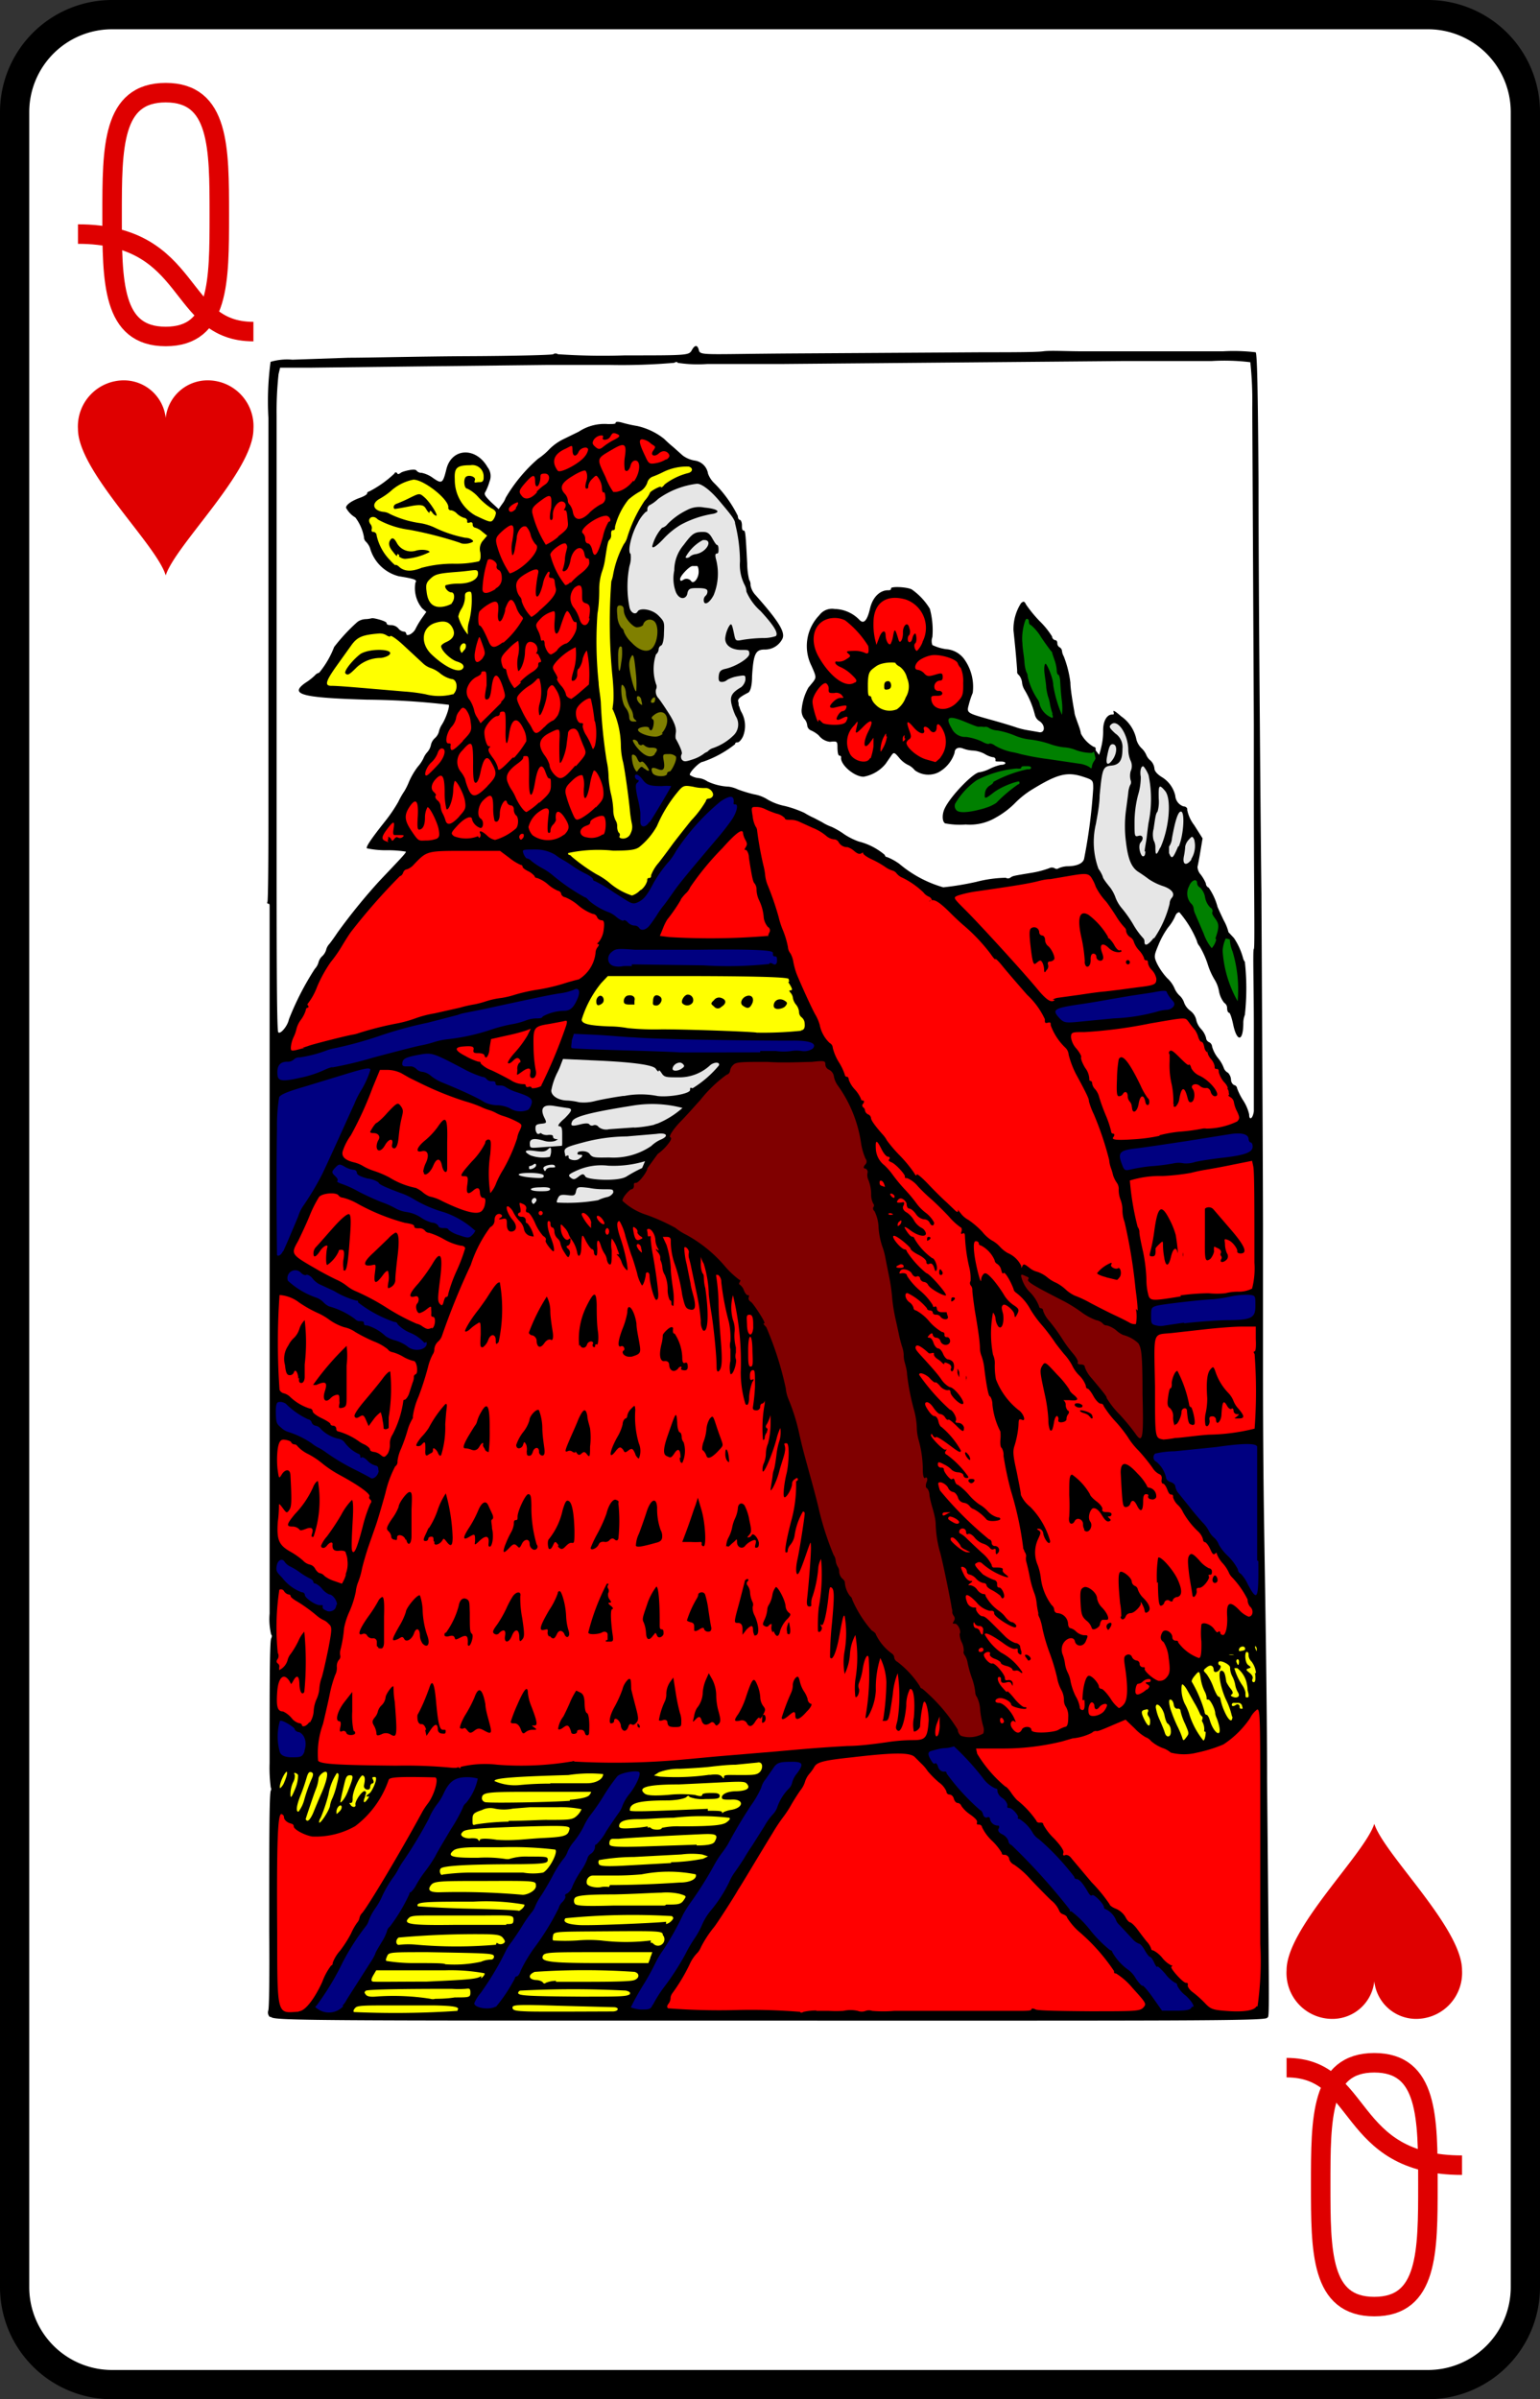 <svg xmlns="http://www.w3.org/2000/svg" viewBox="0 0 79 123"><rect x="0" y="0" width="79" height="123" fill="#333333" stroke="none"/><defs><style>.cls-1,.cls-8{fill:#fff;}.cls-1{stroke:#000;stroke-width:1.5px;}.cls-2{fill:none;stroke:#df0000;}.cls-3{fill:#df0000;}.cls-4{fill:red;}.cls-5{fill:navy;}.cls-6{fill:#ff0;}.cls-7{fill:maroon;}.cls-9{fill:#e6e6e6;}.cls-10{fill:green;}.cls-11{fill:olive;}</style></defs><title>QH</title><g id="Layer_2" data-name="Layer 2"><g id="Layer_1-2" data-name="Layer 1"><path class="cls-1" d="M78.25,117.25a5,5,0,0,1-5,5H5.75a5,5,0,0,1-5-5V5.75a5,5,0,0,1,5-5h67.5a5,5,0,0,1,5,5Z"/><path class="cls-2" d="M4,12c6,0,5,5,9,5"/><path class="cls-2" d="M11.25,11c0-3.45,0-6.25-2.75-6.25S5.75,7.55,5.75,11s0,6.25,2.75,6.25S11.25,14.45,11.25,11Z"/><path class="cls-2" d="M67.75,112c0,3.45,0,6.25,2.75,6.25s2.75-2.8,2.75-6.25,0-6.25-2.75-6.25S67.75,108.55,67.75,112Z"/><path class="cls-2" d="M75,111c-6,0-5-5-9-5"/><path class="cls-3" d="M10.57,19.5A2.16,2.16,0,0,0,8.5,21.43,2.16,2.16,0,0,0,6.43,19.5,2.36,2.36,0,0,0,4,22c0,2.16,4.05,5.94,4.5,7.5C9,27.94,13,24.16,13,22A2.35,2.35,0,0,0,10.57,19.5Z"/><path class="cls-3" d="M68.43,103.5a2.16,2.16,0,0,0,2.07-1.93,2.16,2.16,0,0,0,2.07,1.93A2.36,2.36,0,0,0,75,101c0-2.16-4-5.94-4.5-7.5C70,95.06,66,98.84,66,101A2.35,2.35,0,0,0,68.43,103.5Z"/><path d="M13.84,103.4a.32.32,0,0,1-.08-.32c.05-.08.07-1.92.05-4.08,0-4.46,0-7,.08-7.2a.15.15,0,0,0,0-.16,7.83,7.83,0,0,1-.06-1.26c0-4,0-6.21.08-6.38s0-.2,0-.2a3.47,3.47,0,0,1-.08-1.08c0-7,0-9.71,0-12.11s0-3.54,0-4.43c0-.09,0-1.44,0-3,0-3.54,0-6.61,0-12.2,0-2.4,0-4.44,0-4.51s0-.14-.06-.14-.08-.05-.05-.1.05-1.84.05-4,0-5,0-6.31c0-2.22,0-7.28,0-14.5a15,15,0,0,1,.11-2.87A3,3,0,0,1,15,18.44l2.88-.1c1,0,3.82-.07,6.16-.08s4.3-.06,4.34-.1a.21.21,0,0,1,.24,0,34.07,34.07,0,0,0,3.44.06c3.21,0,3.28,0,3.43-.27s.29-.29.36,0,.26.2,4.84.17l9.73-.06c1.35,0,2.75,0,3.1-.05s1.24,0,1.95,0,1.37,0,1.45,0h3.45l2.37,0a9.69,9.69,0,0,1,1.67.05c.08,0,.12,2,.15,6.63,0,6.23.14,20.82.15,21.12V46c0,.43.07,11.75.08,16.77,0,3.23,0,6,0,6s0,.77,0,1.5,0,4.07.05,7.42S65,87.2,65,91.29c.12,13.06.12,12,0,12.16s-4.78.14-25.55.14c-23.69,0-25.4,0-25.55-.19Z"/><path class="cls-4" d="M15.52,53.72l.3-.1c.16-.07,2-.54,2.29-.58a1.67,1.67,0,0,0,.3-.08,16.76,16.76,0,0,1,1.89-.48,6.18,6.18,0,0,0,1-.27,5.53,5.53,0,0,1,1-.26l1.29-.29a6.3,6.3,0,0,1,.75-.17,4.87,4.87,0,0,0,.6-.16,4.12,4.12,0,0,1,.79-.17A4.42,4.42,0,0,0,26.4,51a8.94,8.94,0,0,1,1.28-.28,9.89,9.89,0,0,0,1.19-.28c.31-.1.67-.2.82-.23a1.82,1.82,0,0,0,.86-1.35.5.5,0,0,1,.12-.32c.06-.08.08-.14,0-.14s0-.06.07-.14a1.23,1.23,0,0,0,.23-.61c.05-.39,0-.47-.11-.47a.27.27,0,0,1-.23-.16.26.26,0,0,0-.23-.17,2.46,2.46,0,0,1-.74-.44A2.47,2.47,0,0,0,29,46a.26.26,0,0,1-.21-.16c0-.09-.1-.17-.16-.17a1.91,1.91,0,0,1-.52-.33,1.69,1.69,0,0,0-.56-.33.12.12,0,0,1-.13-.1s-.14-.16-.31-.24-.3-.18-.3-.23a.1.1,0,0,0-.1-.1,2.6,2.6,0,0,1-.58-.36l-.48-.36h-1.8c-1.95,0-1.95,0-2.61.69a.81.81,0,0,1-.38.26c-.07,0-.15.08-.18.17s-.1.17-.16.17A31.08,31.08,0,0,0,18,47.78c-.11.15-.31.47-.46.72a6.85,6.85,0,0,1-.58.83,7,7,0,0,0-.69,1.25,3.26,3.26,0,0,1-.47.86s-.06.05,0,.11,0,.11,0,.11a.11.11,0,0,0-.11.12,1.68,1.68,0,0,1-.24.48,1.36,1.36,0,0,0-.24.48,1.83,1.83,0,0,1-.15.43,1.56,1.56,0,0,0-.14.52c0,.17,0,.2.28.14l.42-.11Z"/><path class="cls-4" d="M58.36,67.19c0-.4-.1-1-.12-1.23a27,27,0,0,0-.55-3.31,1.82,1.82,0,0,1-.11-.57,1.54,1.54,0,0,0-.1-.58,1.42,1.42,0,0,1-.09-.57s0-.17-.11-.31a1.48,1.48,0,0,1-.18-.37,3.1,3.1,0,0,0-.11-.37,1.53,1.53,0,0,1-.09-.41,15.92,15.92,0,0,0-.79-2.35,3.87,3.87,0,0,1-.25-.66c0-.1,0-.18-.66-1.39a4.79,4.79,0,0,1-.38-1,.55.55,0,0,0-.18-.37,3,3,0,0,1-.74-1.14c0-.12,0-.17-.15-.13s-.15,0-.15-.18A4,4,0,0,0,52.69,51c-.5-.57-1.07-1.23-1.27-1.48s-.36-.4-.36-.35-.11-.07-.23-.25a9.23,9.23,0,0,0-1.36-1.45c-.16-.13-.48-.43-.71-.66-.55-.55-.83-.73-1-.64s-.09,0,0,0,0-.16-.11-.2a.69.69,0,0,1-.28-.22A4.27,4.27,0,0,0,46.3,45a.75.75,0,0,1-.31-.23.39.39,0,0,0-.21-.14,1.3,1.3,0,0,1-.39-.2,5,5,0,0,0-.68-.38c-.24-.11-.43-.25-.43-.3s0-.06-.1,0-.22,0-.37-.13a1,1,0,0,0-.33-.19.5.5,0,0,1-.45-.24.28.28,0,0,0-.26-.16.74.74,0,0,1-.4-.19,2.53,2.53,0,0,0-.68-.4l-.66-.3a1.05,1.05,0,0,0-.47-.11c-.17,0-.3,0-.3-.09a.85.85,0,0,0-.43-.23,4.85,4.85,0,0,1-.6-.24,1,1,0,0,0-.44-.1c-.25,0-.26,0-.18.47a1.48,1.48,0,0,0,.15.53.38.38,0,0,1,.08.22,18,18,0,0,0,.32,1.77,3.12,3.12,0,0,1,.09.49,1.85,1.85,0,0,0,.14.55A14.92,14.92,0,0,1,39.94,47a4.52,4.52,0,0,0,.19.61,4.51,4.51,0,0,1,.29.94.57.57,0,0,0,.13.33,1.32,1.32,0,0,1,.15.45,3.92,3.92,0,0,0,.17.61c.3.72.76,1.72.94,2.05a2.2,2.2,0,0,1,.24.55,1.73,1.73,0,0,0,.51.93.29.29,0,0,1,.16.25,2.54,2.54,0,0,0,.31.73,2.92,2.92,0,0,1,.31.65.1.1,0,0,0,.1.1c.06,0,.1.07.1.15a1.44,1.44,0,0,0,.31.5,1.74,1.74,0,0,1,.31.47.1.1,0,0,0,.11.1c.06,0,.08.08,0,.17s0,.17,0,.17.1.07.1.15a.28.28,0,0,0,.16.22.23.23,0,0,1,.15.18c0,.12.21.41.59.84a1.42,1.42,0,0,1,.23.32,7.14,7.14,0,0,0,.64.75,6.8,6.8,0,0,1,.76.92c.06.12.12.16.12.08s.27.14.61.5.75.76.92.91l.45.43c.08.08.15.1.15,0s0,0,.11.11a1.21,1.21,0,0,0,.42.37,4.39,4.39,0,0,1,.71.61,1.94,1.94,0,0,0,.47.43,1.56,1.56,0,0,1,.43.33,1.6,1.6,0,0,0,.41.33,1.35,1.35,0,0,1,.69.66c0,.12,0,.13.06,0s.13-.08.34.08a1,1,0,0,0,.42.22,1.66,1.66,0,0,1,.51.28,1.79,1.79,0,0,0,.45.28,2.2,2.2,0,0,1,.48.33,1.8,1.8,0,0,0,.48.33,5.7,5.7,0,0,1,.81.38c.4.21.95.49,1.23.62s.62.3.76.38a.51.51,0,0,0,.34.08,2,2,0,0,0,0-.78Z"/><path class="cls-4" d="M54,51.25a.69.69,0,0,1,.29-.1L55.38,51c.47-.07,1-.15,1.3-.17l.75-.09.89-.12c.94-.11,1-.15,1-.45a.9.9,0,0,0-.24-.45.7.7,0,0,1-.19-.34c0-.08,0-.15-.1-.15a.1.1,0,0,1-.1-.11,1.24,1.24,0,0,0-.26-.4,1.24,1.24,0,0,1-.26-.42.42.42,0,0,0-.2-.26.46.46,0,0,1-.2-.3.24.24,0,0,0-.08-.19,3.45,3.45,0,0,1-.44-.59c-.19-.3-.42-.63-.5-.73a3.31,3.31,0,0,1-.54-.77,1.84,1.84,0,0,0-.16-.36c-.18-.34-.29-.35-1.17-.2l-1,.17c-.24,0-.53.08-.65.11-.48.12-1.14.23-3.09.51a5.87,5.87,0,0,0-1,.22c-.26.11-.25.11.44.8s2.87,3.07,3.64,4c.47.57.73.73.89.55ZM27.76,55.66a25.61,25.61,0,0,0,1.29-3.1c.06-.24.05-.26-.16-.2l-.69.13c-.83.13-.85.17-.83,1.2a7,7,0,0,0,.11,1.17c.05.18,0,.29-.05.36s-.29.11-.23-.18-.06-.36-.42-.1-.24.17-.24-.1a.47.47,0,0,1,.1-.36c.08,0,.08-.11,0-.19s-.17-.06-.31.08-.23.17-.27.13.13-.3.37-.56a5.53,5.53,0,0,0,.62-.84l.18-.36-.24.09a9.66,9.66,0,0,1-1,.26l-.8.18-.08.47c0,.26-.12.47-.17.47s-.08-.05-.09-.11-.14-.11-.31-.11-.29,0-.25-.17-.07-.21-.54-.17-.42.21.13.49a3.18,3.18,0,0,0,.66.29c.07,0,.12,0,.12.09a1.46,1.46,0,0,0,.53.34c.29.13.75.37,1,.51a1.23,1.23,0,0,0,.63.21c.08,0,.15,0,.15.07s.07.1.15.07.15,0,.15.05.38,0,.51-.11ZM59.48,58.2a6.65,6.65,0,0,1,1-.18,10,10,0,0,0,1.21-.16.56.56,0,0,1,.2,0,3.7,3.7,0,0,0,1.58-.37c.13-.15.13-.2,0-.49a1.63,1.63,0,0,1-.17-.48.37.37,0,0,0-.18-.27c-.1-.06-.14-.11-.09-.11s0-.08,0-.17-.09-.17-.06-.17,0-.15-.19-.34a1.32,1.32,0,0,1-.26-.5c0-.09,0-.16-.11-.16s-.1-.06-.1-.14a.79.79,0,0,0-.21-.39c-.11-.14-.18-.3-.14-.37s0-.1,0,0-.14,0-.18-.21-.1-.28-.15-.28-.12-.11-.16-.24a1.22,1.22,0,0,0-.18-.38,3.89,3.89,0,0,1-.3-.38c-.21-.27-.07-.27-2,.06a23.6,23.6,0,0,1-3.34.44c-.65,0-.7,0-.71.26a1.08,1.08,0,0,0,.28.59c.16.19.27.39.24.44s.06.31.21.55a1,1,0,0,1,.21.55c0,.06,0,.11.05.11s.1.06.1.15a.52.52,0,0,0,.15.28,1,1,0,0,1,.21.42,10.2,10.2,0,0,0,.37,1A5.11,5.11,0,0,1,57,58a.11.11,0,0,0,.11.12c.06,0,.08.08,0,.18s0,.18,1,.11a8.63,8.63,0,0,0,1.37-.18ZM24.7,62.1a.67.67,0,0,0,.18-.38c.05-.24,0-.31-.09-.31s-.16-.09-.17-.27-.07-.34-.34-.11-.38.19-.31-.28,0-.45-.19-.45-.18-.08.43-.76a3.64,3.64,0,0,0,.68-.94.17.17,0,0,1,.16-.18c.14,0,.15.1.1.75a6.61,6.61,0,0,0,0,2,1.61,1.61,0,0,0,.31-.53,4.94,4.94,0,0,1,.36-.69,8.58,8.58,0,0,0,.71-1.6,1.3,1.3,0,0,1,.14-.41c.13-.29.13-.3-.28-.5a3.84,3.84,0,0,0-.52-.21,2.13,2.13,0,0,1-.4-.16,2,2,0,0,0-.41-.17,2.86,2.86,0,0,1-.4-.16,6.54,6.54,0,0,0-.8-.28,16.61,16.61,0,0,1-2.32-.94l-.55-.27-.4-.23a1.66,1.66,0,0,0-.68-.17h-.42l-.38.92A18,18,0,0,1,18,58.2a3,3,0,0,0-.4.76c-.12.31.07.51.56.63a1.64,1.64,0,0,1,.5.21,2.89,2.89,0,0,0,.5.22,5.12,5.12,0,0,1,.81.34,4.07,4.07,0,0,0,1.36.54s.15.06.33.2a1.28,1.28,0,0,0,.38.24,2.24,2.24,0,0,1,.65.24c1.12.54,1.76.71,2,.52Zm35.85,4.31A11.4,11.4,0,0,1,62,66.3a4.25,4.25,0,0,0,.86,0,2.53,2.53,0,0,1,.67-.08,1.49,1.49,0,0,0,.7-.16,4.07,4.07,0,0,0,.12-1.33c0-3.1,0-4.68-.06-4.94l-.06-.28-1,.2c-.57.12-1.2.23-1.39.26s-.53.1-.75.16a11.56,11.56,0,0,1-1.45.16,5.18,5.18,0,0,0-1.68.23,14.09,14.09,0,0,0,.4,2.38.44.44,0,0,1,.09.28c0,.12.09.57.19,1a8.41,8.41,0,0,1,.17,1.42,3,3,0,0,0,.12.86c.11.23.25.23,1.65,0Zm-38.39,1.7c.17-.08.22-.6.05-.6a.09.09,0,0,1-.09-.08,1.37,1.37,0,0,0,0-.29c0-.2,0-.2-.26,0a1,1,0,0,1-.34.18c-.14,0-.24-.36-.12-.49s.11-.43-.1-.37c-.38.11-.32-.14.16-.66a8.83,8.83,0,0,0,.72-1c.44-.76.56-.48.38.91-.11.86-.11,1,0,1.13s.15.08.2-.11.09-.24.14-.24.09-.06.09-.14a7.68,7.68,0,0,1,.43-1.19A8.55,8.55,0,0,0,23.86,64c0-.08-.1-.14-.23-.14a2.93,2.93,0,0,1-.86-.33,3.66,3.66,0,0,0-.76-.33.26.26,0,0,1-.21-.11.37.37,0,0,0-.31-.12c-.13,0-.24,0-.24-.1s-.22-.14-.48-.18a10.76,10.76,0,0,1-2.46-1,3,3,0,0,0-.72-.29.3.3,0,0,1-.22-.11c-.1-.18-.82-.13-1,.07a6.14,6.14,0,0,0-.5,1c-.19.46-.45,1-.57,1.25-.39.69-.39.69.93,1.45.27.16.73.4,1,.53a2.6,2.6,0,0,1,.56.33,2,2,0,0,0,.4.25,11.36,11.36,0,0,1,1.61.85,11.17,11.17,0,0,0,1.57.84.75.75,0,0,1,.3.14c.23.15.28.16.49.07Zm38.09,5.61c.33,0,1.12-.13,1.77-.17a10.22,10.22,0,0,0,2.34-.31,25.68,25.68,0,0,0,0-3.82c-.06-.09-.06-.14,0-.14s.08-.28.06-.63l0-.64h-.73c-.41,0-1.26.07-1.89.14l-1.7.19c-1,.1-.9-.17-.85,2.76,0,2.72,0,2.61.43,2.7a4.47,4.47,0,0,0,.65-.09ZM20,74a.84.84,0,0,1,.14-.46,5.23,5.23,0,0,0,.55-1.72s0-.06.06-.06.17-.14.23-.3l.19-.59a.66.66,0,0,0,.06-.3s0-.08.11-.13.06-.67-.13-.67a1.92,1.92,0,0,1-.55-.23,2.24,2.24,0,0,0-.53-.22.36.36,0,0,1-.24-.15,2.61,2.61,0,0,0-.71-.4,8.27,8.27,0,0,1-.95-.48,1.53,1.53,0,0,0-.58-.25,2.76,2.76,0,0,1-.74-.37,3.23,3.23,0,0,0-.57-.34,6.2,6.2,0,0,1-1-.56,1.85,1.85,0,0,0-1-.38,34.22,34.22,0,0,0,0,4.86.31.31,0,0,0,.22.18.72.72,0,0,1,.33.19,2.58,2.58,0,0,0,1,.59.15.15,0,0,1,.15.14c0,.08.2.23.45.35s.46.25.46.3.06.09.15.09a.16.16,0,0,1,.15.16.13.13,0,0,0,.13.14,3.42,3.42,0,0,1,1,.48,1.5,1.5,0,0,0,.33.19c.15.08.27.19.27.25s.08.11.18.12a.7.7,0,0,1,.37.16c.17.14.21.13.37-.08A1,1,0,0,0,20,74Zm-2.3,6.77a1.4,1.4,0,0,0,.12-.8c0-.16-.08-.33-.09-.39s-.15-.1-.33-.08-.38,0-.34-.34c0-.14-.16-.09-.29.08s-.3.14-.3,0a1.66,1.66,0,0,1,.3-.47,12.08,12.08,0,0,0,.74-1.12,3.21,3.21,0,0,1,.54-.75c.06,0,.08.36.05.92-.08,1.43-.08,1.68,0,1.74s.2-.12.5-1.27A7.55,7.55,0,0,1,19,77.08a.13.13,0,0,0,0-.2.13.13,0,0,1-.05-.17c.06-.12-.54-.56-1.52-1.09a5.79,5.79,0,0,1-.89-.59,4.06,4.06,0,0,0-.74-.49,1.77,1.77,0,0,1-.54-.4s-.06-.09-.14-.09a.21.21,0,0,1-.18-.1c0-.06-.17-.12-.33-.14s-.3,0-.37.52a4.61,4.61,0,0,0,0,1c.07.49.07.49.22.25s.42-.32.44.05c.07,1.33.06,1.61-.06,1.78s-.14.17-.33-.09-.2-.22-.2-.16,0,.45-.06.86c-.06.93.05,1.19.65,1.53a3.84,3.84,0,0,1,.64.45.7.7,0,0,0,.35.21.41.41,0,0,1,.28.22c.07.12.18.22.24.22a.39.39,0,0,1,.23.14,1.61,1.61,0,0,0,.5.26l.4.14a1.89,1.89,0,0,0,.22-.51Zm-1.81,7.55a1.22,1.22,0,0,0,.2-.58,1.74,1.74,0,0,1,.14-.61,1.66,1.66,0,0,0,.15-.53,2.07,2.07,0,0,1,.13-.62c.07-.23.22-.9.34-1.49.19-1,.19-1.09,0-1.25a.7.7,0,0,0-.22-.17,1.53,1.53,0,0,1-.39-.25,7.92,7.92,0,0,0-1-.72c-.18-.1-.33-.22-.33-.27s-.05-.09-.12-.09a.37.37,0,0,1-.22-.17.18.18,0,0,0-.24-.07,12.85,12.85,0,0,0-.08,3.24.3.3,0,0,1,0,.3c-.08.11-.08.17,0,.24a.18.18,0,0,1,.07.21c0,.07,0,.13,0,.13a.8.8,0,0,0,.43-.5.82.82,0,0,1,.17-.34,4.42,4.42,0,0,0,.39-.66,1.6,1.6,0,0,1,.3-.47,15.85,15.85,0,0,1,0,3.09c-.11.19-.24,0-.25-.41s-.13-.49-.3-.19-.1.19-.24,0c-.28-.39-.55-.13-.6.6s0,1,.3,1a1.28,1.28,0,0,1,.44.34.72.72,0,0,0,.38.26c.08,0,.15.05.15.11s.18.12.39-.18Z"/><path class="cls-4" d="M15.33,103.11c.32,0,.81-.65,1.2-1.5a3.23,3.23,0,0,1,.46-.85c.05,0,.08-.06.08-.14a1.94,1.94,0,0,1,.38-.62,6.29,6.29,0,0,0,.56-.88,3,3,0,0,1,.31-.55.48.48,0,0,0,.12-.24.51.51,0,0,1,.14-.26c.27-.3,1.9-3,3.11-5.23a4,4,0,0,1,.25-.37c.34-.43.6-1.35.37-1.35-2-.05-2.31,0-2.37.12a5,5,0,0,1-1.72,2.38,4.09,4.09,0,0,1-2.21.53c-.4-.07-.93-.36-.94-.51s-.11-.13-.25-.19-.25-.18-.25-.28a.17.17,0,0,0-.14-.17c-.19,0-.24,1.58-.21,6.13,0,4.32,0,4.07,1.11,4Z"/><path class="cls-4" d="M41.86,103.09h.65a6.62,6.62,0,0,0,.75,0,1.7,1.7,0,0,1,.74,0,.57.57,0,0,0,.41,0,.5.5,0,0,1,.33,0,6.81,6.81,0,0,0,1.14,0c1.6,0,5.58,0,6.35,0,.37,0,.68,0,.68-.07s.1-.06.22,0,1.37.08,2.78.09c2.29,0,2.57,0,2.74-.19s.17-.21-.55-1a3.52,3.52,0,0,0-.85-.75c-.07,0-.11,0-.1-.12A9.83,9.83,0,0,0,55.32,99a3.37,3.37,0,0,1-.58-.69c0-.06-.09-.13-.2-.17a.32.32,0,0,1-.21-.2,1.37,1.37,0,0,0-.41-.52c-.23-.22-.7-.7-1.05-1.07a4.57,4.57,0,0,0-.84-.75.47.47,0,0,1-.26-.29c0-.12-.13-.22-.22-.22s-.16,0-.16-.1a2.93,2.93,0,0,0-.51-.63,2.35,2.35,0,0,1-.5-.68.16.16,0,0,0-.16-.14c-.09,0-.13,0-.1-.11s-.12-.24-.34-.4a1.76,1.76,0,0,1-.46-.44.23.23,0,0,0-.2-.16c-.07,0-.16-.1-.19-.22S48.8,92,48.71,92a.16.16,0,0,1-.16-.16,1.08,1.08,0,0,0-.38-.46,5.25,5.25,0,0,1-.58-.58,2,2,0,0,0-.33-.39l-.32-.32c-.23-.25-1-.26-3.22,0-1.42.15-1.8.24-1.94.48s-.21.3-.28.39a1.1,1.1,0,0,0-.2.37,1.33,1.33,0,0,1-.23.44c-.09.12-.29.43-.45.7a5.65,5.65,0,0,1-.47.72,9.06,9.06,0,0,0-.52.79C39,95,38,96.69,37.87,96.87c-.22.4-1.16,1.85-1.26,1.95a5.7,5.7,0,0,0-.65,1,1,1,0,0,1-.17.28,2,2,0,0,0-.42.62,9.22,9.22,0,0,1-.89,1.48s-.08.12-.08.22a.5.5,0,0,1-.12.32c-.06.08-.08.17,0,.22a34.2,34.2,0,0,0,3.42.09,31.32,31.32,0,0,1,3.35.09c0,.05.08.06.17,0a3.12,3.12,0,0,1,.68-.07Z"/><path class="cls-4" d="M64.51,102.86a16.43,16.43,0,0,0,.14-3.21c0-.76,0-3.79,0-6.73,0-4.72,0-5.33-.16-5.28a1.24,1.24,0,0,0-.36.44,4.89,4.89,0,0,1-1.37,1.35,7.33,7.33,0,0,1-1.35.42,2.72,2.72,0,0,1-1.35,0,1.24,1.24,0,0,0-.43-.24,2,2,0,0,1-.58-.35.63.63,0,0,0-.28-.2,2.43,2.43,0,0,1-.56-.45l-.47-.45-.52.22c-.81.35-.92.39-1,.36a.28.28,0,0,0-.2.09,2.75,2.75,0,0,1-1,.29l-.55.16a12.73,12.73,0,0,1-3.12.36l-1.28,0,.06.27a6.72,6.72,0,0,0,1.44,1.68c.05,0,.18.14.29.3a2.74,2.74,0,0,0,.31.39,4.82,4.82,0,0,1,1,1.07c0,.05.08.1.17.09s.18,0,.18.1a2.89,2.89,0,0,0,.55.71c.35.37.52.63.48.74s0,.16.08.12.23,0,.35.18L56,96.5a8.11,8.11,0,0,1,.92,1.12c0,.06.15.17.34.24a1.05,1.05,0,0,1,.47.41c.07.15.19.28.24.28s.23.16.37.35.36.48.48.63a1,1,0,0,1,.23.36.1.1,0,0,0,.11.1,1.43,1.43,0,0,1,.47.39,1.39,1.39,0,0,0,.46.38c.06,0,.08,0,0,.07s.6.82.74.82.1.07.1.15.13.25.28.35a5.49,5.49,0,0,1,.6.54c.29.31.41.35,1.06.4.84.07,1.47,0,1.58-.23Z"/><path class="cls-5" d="M61.23,102.87c0-.1-.14-.32-.4-.56a1.46,1.46,0,0,1-.44-.52.13.13,0,0,0-.11-.14,1.76,1.76,0,0,1-.51-.47c-.22-.25-.4-.41-.4-.36s-.07,0-.16-.2-.18-.3-.22-.3-.16-.15-.26-.33-.23-.34-.29-.34a.84.84,0,0,1-.34-.24l-.37-.4-.31-.33a.61.61,0,0,1-.18-.27,1.09,1.09,0,0,0-.51-.53.11.11,0,0,1-.1-.1c0-.17-.51-.69-.6-.62s-.17-.08-.27-.25c-.24-.4-.41-.58-.54-.58a.11.11,0,0,1-.11-.11,12.88,12.88,0,0,0-1.8-1.92A1.06,1.06,0,0,1,53,94a2,2,0,0,0-.71-.75.06.06,0,0,1-.06-.1c0-.1-.3-.46-.45-.46s-.1-.07-.1-.16a.6.6,0,0,0-.26-.35.57.57,0,0,1-.25-.33c0-.09,0-.16-.1-.16a1.58,1.58,0,0,1-.65-.54,13.45,13.45,0,0,0-1.48-1.62,1.84,1.84,0,0,1-.46.09c-.21,0-.51.09-.66.13s-.28.09-.11.4.22.29.26.25.12.05.15.17.16.29.36.25c0,0,.08,0,.08.1a11.4,11.4,0,0,0,1.72,1.88c.05,0,.12.1.15.22s.13.19.21.15.15,0,.15.11a.42.42,0,0,0,.44.31s.06.06,0,.15,0,.22.19.3a.65.65,0,0,1,.31.33c0,.11.1.21.15.21a32,32,0,0,1,3,3.32c0,.08,0,.12.07.08a5.42,5.42,0,0,1,1,1,6.46,6.46,0,0,0,1,1,.11.11,0,0,1,.11.1,2.82,2.82,0,0,0,.81.9,1.36,1.36,0,0,1,.39.44c.16.24.32.41.35.38s.27.24.53.61l.47.67.74,0c.58,0,.75-.06.78-.19Z"/><path class="cls-5" d="M33.51,102.75a6.38,6.38,0,0,1,.52-.83,13.31,13.31,0,0,0,1.13-1.74,7.17,7.17,0,0,1,.46-.79,4.3,4.3,0,0,0,.42-.77,3,3,0,0,1,.42-.67,7.05,7.05,0,0,0,.95-1.47,2.65,2.65,0,0,1,.32-.55c.18-.26.39-.57.47-.71s.25-.41.39-.61l.63-1a3.13,3.13,0,0,1,.45-.62,1,1,0,0,0,.22-.39,2.54,2.54,0,0,1,.58-.91.59.59,0,0,0,.17-.32,1.24,1.24,0,0,1,.25-.46c.33-.45.3-.57-.14-.59-.67,0-.87,0-1.07.31l-.41.59a1.06,1.06,0,0,0-.22.43,5.23,5.23,0,0,1-.52.9c-.44.67-.79,1.25-1.19,2-.06.1-.17.26-.25.37a5.16,5.16,0,0,0-.44.67,19,19,0,0,1-1.14,1.83,6.29,6.29,0,0,0-.47.73A14,14,0,0,1,34,100a4.11,4.11,0,0,0-.37.62,12.07,12.07,0,0,1-.63,1.14,13,13,0,0,0-.64,1.15s.23.09.5.11c.42,0,.51,0,.61-.22Zm-8.1.17a8.24,8.24,0,0,0,1-1.49.11.11,0,0,1,.1-.11c.06,0,.15-.13.2-.29a7.47,7.47,0,0,1,.66-1.12,13.16,13.16,0,0,0,1.29-2.09.65.65,0,0,1,.2-.32c.1-.11.17-.24.14-.29s0-.11.1-.14a.73.73,0,0,0,.27-.38,4.79,4.79,0,0,1,.44-.79,2.54,2.54,0,0,0,.32-.61.4.4,0,0,1,.19-.26.48.48,0,0,0,.2-.31c0-.09,0-.16.07-.16a2.71,2.71,0,0,0,.51-.68c.24-.37.52-.77.61-.9a1.4,1.4,0,0,0,.23-.43,2.33,2.33,0,0,1,.34-.57c.34-.41.6-1,.52-1.12s-.92,0-1.13.2a9.57,9.57,0,0,0-.7,1,10.7,10.7,0,0,1-.69,1,3.07,3.07,0,0,0-.33.56,4.4,4.4,0,0,1-.5.78,2.08,2.08,0,0,0-.33.52,1.18,1.18,0,0,1-.25.42,5.72,5.72,0,0,0-.51.81c-.14.27-.4.72-.58,1a2.85,2.85,0,0,0-.32.57,1.11,1.11,0,0,1-.22.36,7,7,0,0,0-.46.67c-.14.23-.38.59-.54.81a2.46,2.46,0,0,0-.3.47,15,15,0,0,1-1.28,2.14,1.91,1.91,0,0,0-.33.53c0,.25.82.36,1.11.16Zm-7.83-.11a1.25,1.25,0,0,0,.22-.32s.64-1,1.2-1.88a2.93,2.93,0,0,0,.25-.44c0-.07.17-.33.32-.59a2.45,2.45,0,0,0,.28-.57.38.38,0,0,1,.15-.24,8.83,8.83,0,0,0,1-1.67.09.09,0,0,1,.08-.1s.15-.14.24-.31a5.62,5.62,0,0,1,.48-.74,7.27,7.27,0,0,0,.53-.79c.1-.21.47-.82.8-1.38a8.39,8.39,0,0,0,.61-1.1.48.48,0,0,1,.17-.25,2.84,2.84,0,0,0,.6-1.25,2,2,0,0,0-.57-.07c-.58,0-.89.2-1.18.83a2.78,2.78,0,0,1-.34.56,3.28,3.28,0,0,0-.42.73,21.69,21.69,0,0,1-1.3,2.16,4.26,4.26,0,0,0-.27.44,2.66,2.66,0,0,1-.24.39,5.64,5.64,0,0,0-.59,1,3.35,3.35,0,0,1-.34.6,2.9,2.9,0,0,0-.34.63.83.83,0,0,1-.17.32,12.09,12.09,0,0,0-1.16,1.81,13.87,13.87,0,0,1-1.36,2.25c-.05,0-.07.09,0,.11a1,1,0,0,0,1.37-.08Z"/><path class="cls-6" d="M16.93,92.56a1.46,1.46,0,0,1,.13-.39,4,4,0,0,0,.22-.69c.12-.46.12-.58,0-.58A2.83,2.83,0,0,0,16.85,92a8.55,8.55,0,0,1-.4,1.19.42.42,0,0,0-.08.22c0,.19.49-.53.56-.83Z"/><path class="cls-6" d="M16.1,92.86c.1-.25.27-.65.37-.88.23-.51.37-1,.29-1.12s-.42.15-.42.33a2,2,0,0,1-.13.52c-.08.2-.21.58-.3.85s-.19.56-.21.64a.09.09,0,0,0,.08.14c.08,0,.22-.22.32-.48Z"/><path class="cls-6" d="M17.51,92.58c-.08-.09-.25.11-.25.29s0,.14.15,0S17.53,92.6,17.51,92.58Z"/><path class="cls-6" d="M15.61,92.26a8.28,8.28,0,0,1,.35-1c.13-.27.13-.37,0-.41s-.18.11-.25.35-.2.62-.31.88c-.19.5-.23.8-.09.8A1.71,1.71,0,0,0,15.61,92.26Z"/><path class="cls-6" d="M17.83,91.87c.31-.77.32-.86.12-.86s-.22.16-.34.66-.15.69-.15.73S17.66,92.29,17.83,91.87Z"/><path class="cls-6" d="M15.29,91a.23.23,0,0,0-.17-.11s-.07,0,0,.09a.66.66,0,0,1-.09.4,1.48,1.48,0,0,0-.13.6c0,.24.05.19.25-.29A1.78,1.78,0,0,0,15.29,91Z"/><path class="cls-6" d="M14.59,91.35c.18-.41.19-.69,0-.39s-.29.71-.21.71A.79.79,0,0,0,14.59,91.35Z"/><path class="cls-6" d="M36.37,91c.47-.07.59,0,.67.09s.1.12.1,0S37.36,91,38,91s.85,0,1-.18.14-.53-.15-.46l-1.11.11c-.49,0-1.15.09-1.45.12s-.93.07-1.4.09a2.87,2.87,0,0,0-1.09.18l-.25.16.3.06a12.17,12.17,0,0,0,2.58-.1Zm-8.14.42c.8,0,1.66,0,1.89,0,.42,0,.82-.19.82-.47A7.16,7.16,0,0,0,29.16,91c-2.81.08-3.84.16-3.79.31a2.59,2.59,0,0,0,1.31.2A15.38,15.38,0,0,1,28.23,91.44Zm1,.85c.57-.05.91-.13,1-.24s.1-.16.08-.17l-2.68,0c-2.66,0-2.91,0-2.91.35a.22.22,0,0,0,.17.18c.28.06,3.42,0,4.35-.07Zm-11,.23c0-.22.39-.75.5-.67s0,.15,0,.28c-.13.28-.06.38.1.16s.09-.17,0-.17,0-.08.13-.17.47-.83.27-.83-.12.07-.08.17,0,.16-.05.16-.11.08-.11.18-.07.16-.18.13a.18.18,0,0,1-.14-.2c.07-.33.06-.47-.06-.52s-.52.79-.52,1.15c0,.15,0,.26-.1.26s-.07,0,0,.11.25.14.25,0Zm18.08.33c.4,0,.72,0,.73.07s0,.07.08,0a1.46,1.46,0,0,1,.42-.12c.66-.13.61-.58-.06-.52-.35,0-.45,0-.45-.12s.2-.3.72-.31.75-.14.59-.35-.18-.15-3.51,0c-1.7,0-2.13.17-1.76.47.13.1.46.12,1.19.07a6,6,0,0,1,1.39,0c.22.07.37.08.37,0s.21-.1.45-.1.45,0,.45.15-.17.16-.74.16a1.9,1.9,0,0,1-.82-.11c0-.08-.09-.06-.14,0s-.35.16-.91.18c-1.61,0-2,.14-2,.51,0,.08.79.06,4-.08Zm-10.22.52c.83,0,1.73-.06,2-.05,1.12,0,1.29,0,1.52-.23a.89.89,0,0,0,.22-.32,5.33,5.33,0,0,0-1.27-.1l-1.38,0-.87.07a2.32,2.32,0,0,1-.93,0,.94.94,0,0,0-.65.07c-.44.15-.49.2-.49.49s0,.31.18.25a11.82,11.82,0,0,1,1.67-.14Zm7.13.36a.14.14,0,0,1,.17,0c.06.11.56.13.56,0a3.7,3.7,0,0,1,.92-.08c1.81,0,2.23-.07,2.42-.22s.16-.18.12-.22a12.52,12.52,0,0,0-2.87,0c-.63,0-1.43.08-1.78.07-.67,0-1,.1-1,.36,0,.11.15.14.67.1a6,6,0,0,0,.8-.09Zm-7.74.61a7.66,7.66,0,0,0,1.08,0c.13,0,.69-.06,1.24-.09,1.1-.05,1.31-.11,1.39-.37s.22-.3-2.89-.2c-1.88.07-2.43.12-2.55.24s-.13.17,0,.27a.73.73,0,0,0,.43.07c.16,0,.31,0,.35.08s.08.07.09,0,.36-.08.86,0Zm10.26.29c.6,0,.85-.07.92-.19.2-.36.1-.42-.63-.39-2,.09-4.14.21-4.28.24l-.32,0c-.11,0-.17.09-.17.23s0,.22,1.82.16l2.66-.09Zm-1.32.86a9.6,9.6,0,0,0,1.65-.18l.25-.12-.3-.1a4.09,4.09,0,0,0-1.06,0l-2.44.13a10.44,10.44,0,0,0-1.79.16.21.21,0,0,0,0,.22c.06.09.38.11,1.19.07l2.51-.14ZM24.07,96h1.76l1,0A3,3,0,0,0,27.86,96c.32-.16.79-1.07.62-1.18a18.79,18.79,0,0,0-2.74-.12H24.49c-.74,0-1.11.06-1.23.17-.35.3-.08.38,1.27.37a6.67,6.67,0,0,1,1.45.07c.07,0,.12,0,.12,0a2.85,2.85,0,0,1,1-.13c.94,0,1,0,1,.17s-.16.2-1.43.22c-3,0-3.95.1-4.06.22s0,.41.11.31A11.33,11.33,0,0,1,24.07,96Zm7.22.64c.2,0,1.66,0,3.57-.13.58,0,.91-.2.83-.42a7.08,7.08,0,0,0-2.77,0,14.93,14.93,0,0,1-1.5.06h-1a.33.33,0,0,0-.32.39c0,.16.48.27.76.2a1.19,1.19,0,0,1,.38,0Zm-3.8,0c0-.22-.09-.22-2.61-.21-2.28,0-2.61,0-2.77.21s-.15.38.44.37a37.4,37.4,0,0,1,4.27.13s.16,0,.36-.1.34-.24.31-.4Zm6.69,1c.58,0,.74,0,.89-.22s.16-.22-.21-.33a3.12,3.12,0,0,0-.94-.06c-.3,0-1.4.07-2.43.09-1.47,0-1.9.06-2,.18a.27.27,0,0,0,0,.3c.08.11.52.13,2,.09l2.61,0Zm-7.28,0a11.38,11.38,0,0,0-2.63-.15c-2.31,0-3,0-2.83.24,0,0,1.2.09,2.59.12s2.56.08,2.58.11.33-.19.29-.32Zm7.27,1a.59.59,0,0,0,.29-.18c.1-.11.1-.16,0-.23a35.25,35.25,0,0,0-5.45.11c-.17.19.08.31.7.35S33.92,98.57,34.17,98.52Zm-8.2,0c.31,0,.37,0,.37-.23s-.07-.22-1.58-.21l-2.6,0c-.73,0-1.07,0-1.18.12-.35.33.08.39,2.38.36l2.61,0Zm7.39,1c0-.06.06-.07.15,0A.3.3,0,0,0,34,99.2c0-.2-.11-.21-2.79-.19s-2.8,0-2.84.22,0,.22,0,.25a9.94,9.94,0,0,0,1.24,0,7,7,0,0,1,1.22,0,10.42,10.42,0,0,0,2.56,0Zm-7.9,0s0-.07.09,0a.28.28,0,0,0,.26,0c.12-.07.12-.12,0-.28s-.31-.18-.78-.2a44.85,44.85,0,0,0-4.58.17c-.19.13-.14.43.06.37a4.29,4.29,0,0,1,.88,0,23.53,23.53,0,0,0,4.05,0Zm7.9.71a2.15,2.15,0,0,0,.1-.27s-1.24,0-2.75,0c-2.34,0-2.77,0-2.85.17-.18.32.34.39,2.9.39h2.5l.1-.26Zm-8.68.22a1.36,1.36,0,0,1,.49-.11.15.15,0,0,0,.17-.13c0-.19,0-.19-3.39-.25-1.83,0-2,0-2.08.18s-.09.23-.05.27a8.87,8.87,0,0,0,1.53.11c.81,0,1.48,0,1.49.06a6.47,6.47,0,0,0,1.84-.13Zm0,.85c.13-.1.21-.21.17-.26a9.78,9.78,0,0,0-2-.15H19.3l-.16.27c-.1.18-.12.29,0,.31s1.29,0,2.73,0C24.08,101.49,24.48,101.46,24.69,101.3Zm3.84.18,1.2,0c1,0,2.42,0,2.75-.07s.38-.36.08-.44a37.86,37.86,0,0,0-5.12,0c-.36.15-.33.39.07.42.17,0,.34.08.36.14a.09.09,0,0,0,.14,0,1.45,1.45,0,0,1,.52-.1Zm3.76.68c.08-.12.05-.17-.17-.23a52.06,52.06,0,0,0-5.41,0,.14.14,0,0,0-.12.12c0,.14.46.17,3.22.19,1.87,0,2.39,0,2.48-.12Zm-8.95.12c.73,0,.8,0,.8-.24s-.06-.22-.25-.2a5.11,5.11,0,0,1-.7,0c-.91,0-4.32,0-4.42.1s-.05.11,0,.19.19.13.47.11a12.28,12.28,0,0,1,2.85.11.42.42,0,0,0,.25,0c.12,0,.58,0,1-.07Zm8.09.72c.33,0,.37-.22.05-.22l-2.7-.07c-2.19-.07-2.48-.06-2.48.09s.17.18.83.2,3.68,0,4.3,0Zm-7.95-.07c.14-.16-.18-.22-1.16-.24l-2.49,0c-1,0-1.47,0-1.58.11s-.12.18-.09.23a47.3,47.3,0,0,0,5.32-.06Z"/><path class="cls-4" d="M23.5,90.58c.09.09.13.09.13,0a5.39,5.39,0,0,1,1.88-.11,15.64,15.64,0,0,0,3.78-.16c.07,0,.14-.06.18,0a38.12,38.12,0,0,0,5.41-.09l1.95-.18,3-.25c1.89-.17,2.29-.2,3.65-.28.66,0,1.56-.13,2-.19a8.8,8.8,0,0,1,1.35-.11c.65,0,.75-.11.81-1,0-.53-.18-1.22-.28-.88a6,6,0,0,0-.16,1.16c0,.1-.17.28-.32.28a1.79,1.79,0,0,1,0-.72c.07-.83,0-1.53-.2-1.46a1.84,1.84,0,0,0-.19.86c-.07.79-.27,1.39-.44,1.27s-.05-.29,0-.58a8.06,8.06,0,0,0,0-2.36,3.7,3.7,0,0,0-.25,1.08c-.19,1.29-.21,1.36-.4,1.36s-.12,0-.09-.09a12.84,12.84,0,0,0,.16-1.89A3.11,3.11,0,0,0,45.16,85a5.07,5.07,0,0,0-.23,1.67,3,3,0,0,1-.4,1.33c-.13.14-.15.13-.1-.17a12.24,12.24,0,0,0,.14-2.69c0-.47-.2-.25-.31.39a3.13,3.13,0,0,1-.2.76.39.39,0,0,0,0,.28c.06.17-.09.51-.18.42a3.53,3.53,0,0,1,0-.89,6.75,6.75,0,0,0,0-2.28,2.38,2.38,0,0,0-.28,1,2.67,2.67,0,0,1-.27,1,3.26,3.26,0,0,1,0-1.19,5.24,5.24,0,0,0,0-1.78c-.06-.07-.09,0-.29,1.11-.15.78-.35,1.23-.46,1a17.42,17.42,0,0,1,.1-1.75c.12-1.32.12-1.69,0-1.8s-.13,0-.18.44c-.09.86-.25,1.53-.35,1.46s-.06,0,0,.1-.11.36-.19.21A8.89,8.89,0,0,1,42,82.42a9.26,9.26,0,0,0,.12-2.5s-.11.19-.14.42a6.24,6.24,0,0,1-.29,1.48,1,1,0,0,0-.07.48s0,.06-.1.06-.15-.08-.12-.36c.11-1,.21-2.39.2-2.69s0-.32-.16.12c-.34,1-.46,1.27-.53,1.27s-.11-.27,0-.76.37-2.18.37-2.35a.09.09,0,0,0-.09-.1,3.35,3.35,0,0,0-.43,1.24,1,1,0,0,1-.21.46.56.56,0,0,0-.14.28c0,.07,0,.12-.09.12s0-.57.25-1.55a6.84,6.84,0,0,0,.27-1.87c0-.13,0-.24,0-.24a.09.09,0,0,0,.09-.1c0-.06-.07-.08-.15,0a.28.28,0,0,0-.15.25c0,.21-.26.68-.38.68s0-.84.1-1.22.18-1.55,0-1.55-.1.06-.09.14a.64.64,0,0,1,0,.3c0,.09-.14.5-.26.9a3.91,3.91,0,0,1-.35.94c-.14.2-.14.19-.09-.12s.07-.43.08-.55a1.06,1.06,0,0,1,.06-.25s.05-.11.13-.75a3.63,3.63,0,0,1,.13-.66,1.52,1.52,0,0,0,.07-.73,2.78,2.78,0,0,0-.2.58c-.23.84-.67,1.84-.71,1.62a.76.76,0,0,1,.07-.41,1.36,1.36,0,0,0,.1-.51A1.43,1.43,0,0,1,39.4,74a4.18,4.18,0,0,0,.13-1c0-.55,0-.67,0-.45a2.37,2.37,0,0,1-.19.46c-.06.07-.08.17,0,.21s0,.13,0,.21a.53.53,0,0,0-.11.25c0,.06,0,.13-.09.14a6.81,6.81,0,0,1,.09-1.86c0-.21,0-.3,0-.19s-.09.19-.14.19-.1.08-.09.17a.19.19,0,0,1-.21.17c-.15,0-.19-.06-.16-.2a9.85,9.85,0,0,0,.1-1c0-.74,0-.86-.1-.86s-.16.1-.16.28,0,.26.12.21.08,0,0,.13a2.88,2.88,0,0,0-.16.73c0,.41-.09.5-.19.39A5.58,5.58,0,0,1,38,70.34a14.54,14.54,0,0,0-.4-3.94,2.38,2.38,0,0,0,0,1.27,1.32,1.32,0,0,1,.08.64,2.41,2.41,0,0,0,.07.77c0,.11,0,.22,0,.25s-.06.19,0,.35-.14.85-.28.76a1.5,1.5,0,0,1,0-.67c0-.33,0-.6,0-.6s-.06-.18,0-.4a3.83,3.83,0,0,0-.08-1A13.48,13.48,0,0,1,37,65.72a.44.44,0,0,0-.16-.36c-.09,0-.13,0-.11,0a10.48,10.48,0,0,1,.13,1.36c0,.69.1,1.73.14,2.32.06.89,0,1.08-.08,1.2s-.16.11-.16-.17c0-.62-.15-2-.25-2.65-.06-.36-.13-.84-.15-1.06a5.8,5.8,0,0,0-.26-1.58,1.27,1.27,0,0,1-.15-.35c0-.12,0,0,0,.31a1.27,1.27,0,0,0,.08.52s.06.06.07.14,0,.36.08.63c.2,1.38.14,2.35-.12,2.17a.84.84,0,0,1-.11-.48,10.79,10.79,0,0,0-.22-1.46c-.12-.58-.25-1.18-.28-1.33s-.08-.35-.11-.44a.7.7,0,0,1,0-.3c0-.13-.17-.32-.24-.23a4.1,4.1,0,0,0,.13.87l.2,1c0,.09.08.38.15.64.13.51.09.72-.16.67S35.14,67,35,66.4a8.68,8.68,0,0,0-.37-1.55,3.55,3.55,0,0,1-.22-1.25c0-.14-.05-.19-.23-.19H34l.19.41A4.75,4.75,0,0,1,34.41,65c0,.4.11,1,.14,1.29s0,.6,0,.64-.11,0-.11-.09,0-.18-.08-.18a1.26,1.26,0,0,1-.11-.58,1.89,1.89,0,0,0-.14-.71.82.82,0,0,1-.13-.39,1.14,1.14,0,0,0-.11-.4c0-.07,0-.13,0-.13s0-.11-.12-.25-.14-.2-.05-.14.13.06.05-.06a1,1,0,0,1-.13-.42c0-.27-.2-.58-.34-.58s-.07.1-.06.22,0,.19.09.16.07,0,.07.15a7.06,7.06,0,0,0,.11.8c.12.66.25,1.56.28,2,0,.15,0,.29-.1.31s-.34-.82-.35-1.25c0-.09-.05-.16-.1-.16a.08.08,0,0,0-.09.08c0,.16-.12.59-.2.59a1.9,1.9,0,0,1-.25-.64c-.1-.35-.22-.74-.27-.86s-.19-.58-.32-1a2.8,2.8,0,0,0-.31-.8c-.17,0-.15.31.07.94a8.79,8.79,0,0,1,.3,1.17c.07.44.06.48-.07.33a.94.94,0,0,1-.19-.33.87.87,0,0,0-.18-.32c-.09-.08-.1-.11,0-.08s0-.13-.08-.38a1.52,1.52,0,0,0-.25-.44,1.7,1.7,0,0,0,0,.61c0,.58,0,.83-.16.69a.5.5,0,0,1-.09-.23.76.76,0,0,0-.13-.31,1.66,1.66,0,0,1-.18-.4c-.12-.39-.23-.3-.18.14,0,.23,0,.38-.06.38s-.11-.07-.11-.16-.05-.17-.1-.17-.19-.19-.31-.41c-.2-.42-.22-.4-.24.3,0,.45-.16.62-.22.24a1.7,1.7,0,0,0-.24-.57,1.37,1.37,0,0,1-.21-.38,1,1,0,0,0-.2-.29c-.2-.22-.2-.21-.18.09s.24.63.39.52.1,0,.1.1a.27.27,0,0,1-.12.22c-.1,0-.1.08,0,.16a.27.27,0,0,1,.08.31c-.06.18-.09.16-.27-.13a1.39,1.39,0,0,1-.2-.45.44.44,0,0,0-.15-.26.52.52,0,0,1-.16-.35c0-.11-.05-.21-.1-.21s-.1-.07-.1-.16,0-.17-.1-.17-.06.41.11.83.21.72.14.72-.44-.46-.4-.55,0-.16-.13-.24a2.44,2.44,0,0,1-.42-.68c-.13-.29-.29-.52-.37-.52s-.11-.07-.08-.16,0-.21-.17-.28-.2-.11-.14.15,0,.29,0,.29a.11.11,0,0,0-.11.11c0,.06.09.11.2.11a.18.18,0,0,1,.2.17c0,.09,0,.16.08.16a1.49,1.49,0,0,1,.33.68s-.11,0-.25-.05a.45.45,0,0,1-.25-.32.76.76,0,0,0-.22-.41,1.82,1.82,0,0,1-.33-.47.74.74,0,0,0-.25-.29c-.19-.07-.05.38.21.68s.21.55,0,.6S26,63,26,62.76s0-.32-.23-.27-.19,0-.09-.06.1-.13,0-.18-.31,0-.31.31a.38.38,0,0,1-.22.35,6.76,6.76,0,0,0-1,1.94,36.07,36.07,0,0,0-1.48,3.64.7.7,0,0,1-.2.29.62.62,0,0,0-.19.39.47.47,0,0,1-.09.28,2.87,2.87,0,0,0-.24.66,15.27,15.27,0,0,1-.48,1.49,3.84,3.84,0,0,0-.29,1c0,.06,0,.1,0,.1s-.17.26-.26.58a8.57,8.57,0,0,1-.35,1,2.13,2.13,0,0,0-.18.63.28.28,0,0,1-.12.27,5.7,5.7,0,0,0-.5,1.37c-.2.72-.42,1.46-.49,1.65l-.35,1c-.13.37-.29.92-.36,1.22a3.82,3.82,0,0,1-.19.67,1.89,1.89,0,0,0-.13.52,5,5,0,0,1-.32,1,3.79,3.79,0,0,0-.28.86,6.58,6.58,0,0,1-.19,1.13.64.64,0,0,0,0,.3.24.24,0,0,1-.08.2.53.53,0,0,0-.1.37.8.8,0,0,1-.09.41,6.41,6.41,0,0,0-.28,1c-.1.49-.26,1.16-.34,1.5a4.38,4.38,0,0,0-.25,1.89c.15.17,1,.22,4,.25a24.68,24.68,0,0,1,2.9.11s.11,0,.17,0,.14-.07.23,0Z"/><path d="M17.77,88.85a.15.15,0,0,0-.21-.1c-.13.06-.15,0-.1-.22s0-.29-.05-.29c-.24,0-.1-.53.27-1l.39-.5v1a3.73,3.73,0,0,0,.07,1s.08,0,.08.11S17.84,89,17.77,88.85Z"/><path d="M19.31,88.84a1,1,0,0,0-.13-.38c-.1-.17-.09-.25.05-.42a.72.72,0,0,0,.16-.32.68.68,0,0,1,.2-.31.68.68,0,0,0,.19-.39c0-.16.38-.68.4-.55s0,.37.07.77c.14,1.77.12,1.88-.23,1.67a.47.47,0,0,0-.45,0c-.21.09-.26.07-.26-.06Z"/><path d="M30,88.85a.19.19,0,0,0-.2-.17c-.11,0-.2,0-.2.11s-.3.16-.3,0a1.18,1.18,0,0,0-.09-.23c-.07-.12-.14-.13-.31,0s-.24.11-.27.08A1.31,1.31,0,0,1,28.9,88s.18-.35.33-.7a3.72,3.72,0,0,1,.33-.63l.23.11c.14.08.19.23.2.56s.06.46.13.49.14.39.1,1c0,.19-.21.17-.21,0Z"/><path d="M21.86,88.67c-.05-.18-.14-.29-.24-.28s-.18-.08-.2-.24,0-.24,0-.24.28-.46.62-1.43c.14-.41.25-.16.33.76.1,1.1.18,1.44.35,1.44s.14,0,.14.11-.09.09-.2.08a.21.21,0,0,1-.2-.19c0-.33-.14-.34-.37,0l-.21.31-.07-.29Z"/><path d="M24.86,88.73c-.25-.14-.34-.15-.53,0s-.25.11-.34,0-.14-.17-.19-.13a.19.19,0,0,1-.19,0c-.06,0,.05-.32.24-.65a6.64,6.64,0,0,0,.49-.93c.21-.59.41-.46.56.35,0,.25.13.67.2.94C25.25,88.86,25.22,88.93,24.86,88.73Z"/><path d="M26.71,88.64c-.07-.18-.18-.29-.31-.29s-.2,0-.2-.08a7.87,7.87,0,0,1,.34-.88c.35-.81.53-1,.54-.6a2.45,2.45,0,0,0,.14.59c.33.84.38,1.08.2,1.08s-.15,0,0,.11.1.11-.1.11a.57.57,0,0,0-.37.13C26.84,88.91,26.79,88.87,26.71,88.64Z"/><path d="M31.85,88.45c-.06-.29-.35-.47-.35-.21,0,.06-.07.11-.16.11s-.12-.32.21-.89a6.05,6.05,0,0,0,.38-.85,1.05,1.05,0,0,1,.3-.52c.13-.06.14,0,.15.51,0,0,.09.37.2.79.18.67.19.78.07.92s-.19.13-.25.09-.13,0-.16.1c-.1.32-.32.29-.39,0Z"/><path d="M32.7,88.46c0-.06,0-.11,0-.11s.08.05.11.11,0,.11,0,.11A.11.11,0,0,1,32.7,88.46Z"/><path d="M34.24,88.32c0-.14-.12-.18-.25-.13s-.19,0-.19,0a3.71,3.71,0,0,1,.32-1,.94.94,0,0,0,.06-.38,1.16,1.16,0,0,1,.18-.56l.18-.25.13.82a9.3,9.3,0,0,0,.21,1,1.13,1.13,0,0,1,.07.44c0,.24,0,.28-.32.28s-.35-.06-.39-.2Z"/><path d="M38.33,88.37a.29.29,0,0,0-.37-.16c-.31.06-.33,0-.08-.35a4,4,0,0,0,.4-.9c.32-.95.39-1,.56-.6A2,2,0,0,1,39,87a.81.81,0,0,0,.15.46c.13.16.12.21,0,.44s-.19.22-.19.17-.1,0-.23.21S38.45,88.57,38.33,88.37Z"/><path d="M36,88.23c-.07-.25-.14-.27-.33-.07s-.11.08-.06-.2a1.15,1.15,0,0,1,.14-.39,1.3,1.3,0,0,0,.3-.8,2.11,2.11,0,0,1,.15-.63l.16-.36.19.34a1.82,1.82,0,0,1,.19.76,3.19,3.19,0,0,0,.13.89c.1.37.11.5,0,.61s-.13.1-.2,0-.14-.12-.22-.06C36.24,88.47,36.08,88.45,36,88.23Z"/><path d="M39.1,88.13c0-.12,0-.22.09-.22s.14.29,0,.38S39.1,88.26,39.1,88.13Z"/><path d="M40.1,88.06a10.84,10.84,0,0,1,.49-1.29,1,1,0,0,0,.08-.4.61.61,0,0,1,.14-.35c.12-.11.16-.08.22.18a1.61,1.61,0,0,0,.2.49,1.42,1.42,0,0,1,.2.41c0,.14.12.25.18.25s0,.18-.22.39c-.35.41-.59.5-.59.22s-.1-.21-.35,0-.35.21-.35.1Z"/><path d="M19.33,84.39s0-.16,0-.25a.18.18,0,0,0-.21-.15.31.31,0,0,1-.28-.13.18.18,0,0,0-.22-.1c-.32.14-.21-.21.29-.91a6.75,6.75,0,0,0,.53-.84s.07-.09.15-.13.14.1.11,1c0,.56,0,1.16,0,1.32s-.05.31-.14.31-.16,0-.17-.08Z"/><path d="M21.66,84.23a.75.75,0,0,1-.12-.39c0-.35-.19-.43-.3-.11s-.4.48-.5.3-.15-.09-.33,0c-.35.15-.34.06.07-.66a3.38,3.38,0,0,0,.34-.73c0-.21.66-1,.73-.83a2.75,2.75,0,0,1,.13.7,4.44,4.44,0,0,0,.24,1.34c.17.45,0,.68-.26.39Z"/><path d="M24,84.15c0-.3-.09-.35-.38-.2s-.26.1-.3,0-.13-.11-.28-.07-.24,0-.24-.05,0-.13.08-.13a4.17,4.17,0,0,0,.65-1.37c.05-.3.2-.44.39-.36s.16.24.18.7c0,.87,0,1,.11,1.09s-.06.61-.15.61-.06-.09-.06-.2Z"/><path d="M26.64,83.94c0-.43-.22-.48-.38-.08s-.42.38-.35,0-.16-.31-.33-.11a.18.18,0,0,1-.23,0c-.1-.07-.07-.17.15-.46a6,6,0,0,0,.47-.82,5,5,0,0,1,.34-.64c.19-.26.44-.25.38,0a5.37,5.37,0,0,0,.1,1.13c.12.81.12.95,0,1.09s-.15.12-.15-.19Z"/><path d="M31.17,84.07s0-.17,0-.28-.14-.19-.29-.1-.7.14-.7,0a11.34,11.34,0,0,1,.95-2.5c.08,0,.11,0,.07.06a.15.15,0,0,0,0,.19.22.22,0,0,1,0,.23.41.41,0,0,0,.07.33c.1.13.1.16,0,.16s-.06.07.06.16.14.17.08.17-.12.23,0,1.2c.07.44.06.47-.15.47s-.2,0-.17-.07Z"/><path d="M33.14,83.75a1.57,1.57,0,0,0-.13-.6c-.09-.16,0-.34.22-1a3.16,3.16,0,0,1,.44-.81c.11,0,.18.79.17,1.94,0,.14,0,.25.1.25s.1.1.1.22-.25.31-.34.09-.09-.09-.19,0c-.22.31-.37.23-.37-.19Z"/><path d="M28.17,83.9a.28.28,0,0,1-.07-.27c0-.1,0-.12-.16-.08-.32.09-.26-.16.23-1a3.92,3.92,0,0,0,.44-.86c0-.09.05-.13.12-.11s.28.61.31,1.25a3,3,0,0,0,.11.71c.07.19.06.3,0,.36s-.15,0-.2-.13-.25-.28-.38,0-.21.28-.37.1Z"/><path d="M38.71,83.84a.55.55,0,0,1-.08-.28c0-.27-.11-.25-.35,0l-.19.25,0-.3c0-.22-.09-.31-.23-.31s-.19,0-.14-.25.15-.57.26-1l.22-.86c0-.07.08-.14.14-.14s.08.06,0,.13a.15.15,0,0,0,0,.19.7.7,0,0,1,.14.4,1.28,1.28,0,0,0,.13.47.3.3,0,0,1,0,.24.84.84,0,0,0,.1.44c.2.42.25.92.1,1a.15.15,0,0,1-.17,0Z"/><path d="M39.64,83.69a.43.43,0,0,1-.06-.33c0-.06,0-.11,0-.11a.24.24,0,0,0-.16.11.15.15,0,0,1-.19,0c-.12-.05-.12-.1,0-.35a1.69,1.69,0,0,0,.13-.47.49.49,0,0,1,.09-.28,1.4,1.4,0,0,0,.17-.48.87.87,0,0,1,.18-.42c.12,0,.49.69.5,1a.49.49,0,0,0,.16.31c.13.08.11.15-.12.38a1.54,1.54,0,0,0-.32.56c-.07.33-.2.35-.34,0Z"/><path d="M40.39,83.71a.59.59,0,0,1,0-.36c.08-.25.08-.25.13.05s0,.5-.16.31Z"/><path d="M35.61,83.62s0-.13,0-.22,0-.19-.16-.23-.21-.08-.21-.1a5.31,5.31,0,0,1,.51-1.13s.07-.11.07-.2.26-.19.35,0a4.7,4.7,0,0,1,.17.8c.05.34.11.73.14.86s0,.25-.14.25a.23.23,0,0,1-.22-.12c0-.1-.09-.1-.24,0s-.23.1-.27.06Z"/><path d="M25.92,79.2a4.77,4.77,0,0,1,.29-.63,1.15,1.15,0,0,0,.15-.44c0-.11,0-.2.1-.2s.09-.08.09-.17c0-.3.41-1.16.55-1.16s.15.17.16.58a6.72,6.72,0,0,0,.27,2,.16.16,0,0,1-.21.24.32.32,0,0,1-.15-.27c0-.28-.27-.27-.4,0s-.14.2-.26.09-.19-.09-.37.1c-.32.34-.38.3-.22-.15Z"/><path d="M28.65,79.22c-.16-.22-.18-.22-.28,0s-.15.19-.2.19-.12-.42,0-.52a3.56,3.56,0,0,0,.69-1.46c.14-.47.2-.55.33-.47s.25.47.28,1.51c0,.51,0,.66-.12.63s-.23.07-.34.18-.21.22-.39,0Z"/><path d="M30.28,79.4a6.51,6.51,0,0,1,.38-.8,7.34,7.34,0,0,0,.45-1c.11-.45.33-.77.49-.71s.13.09.13.13a.28.28,0,0,0,0,.13,8.24,8.24,0,0,1,0,1.64c0,.19-.1.22-.19.14s-.16-.07-.25,0a.28.28,0,0,1-.31.11c-.11,0-.21,0-.28.16s-.4.33-.4.15Z"/><path d="M32.62,79.25a1.52,1.52,0,0,1,.16-.63c.11-.29.28-.77.38-1.08.21-.68.52-.83.55-.25a3.22,3.22,0,0,0,.18,1.15.61.61,0,0,1,.08.33c0,.17-.08.26-.27.31-.79.22-1,.25-1.08.17Z"/><path d="M37.25,79.3s0-.25.12-.47a1.89,1.89,0,0,0,.19-.53,1.89,1.89,0,0,1,.14-.44,1.64,1.64,0,0,0,.15-.51c0-.26.19-.36.34-.18a2.5,2.5,0,0,1,.25.76c.12.54.11.62,0,.75s-.12.14-.06.14a.22.22,0,0,0,.18-.12c.07-.14.32.12.37.39,0,.11,0,.23-.1.25s-.12,0-.07-.19,0-.24-.16-.17a1,1,0,0,0-.36.25c-.14.21-.42.11-.43-.15s0-.16-.2,0-.23.27-.32.17Z"/><path d="M22.24,79c0-.16,0-.22-.11-.22s-.16.05-.16.11a.13.13,0,0,1-.14.11c-.12,0-.13-.06,0-.33s.14-.34.18-.34a4.09,4.09,0,0,0,.43-.88,3.57,3.57,0,0,1,.43-.89,9.56,9.56,0,0,1,.35,2.25c0,.44-.09.51-.3.24s-.15-.15-.29,0-.4.21-.34,0Z"/><path d="M25.07,79c0-.27-.18-.29-.48,0s-.23.16-.22,0c0-.36,0-.39-.3-.21s-.38.1,0-.48a5.65,5.65,0,0,0,.46-.87c.18-.44.4-.54.52-.26l.19.41c.07.14.08.27,0,.31s0,.23,0,.46c.11.43,0,.93-.11.93S25.07,79.16,25.07,79Z"/><path d="M36,79.15c0-.06,0-.11-.07-.1a3.83,3.83,0,0,1-.5,0H35l.2-.53c.31-.84.34-1,.48-1.36l.12-.38.18.61c.2.66.27,1.88.11,1.88a.11.11,0,0,1-.1-.11Z"/><path d="M20.8,78.93c-.06-.23-.43-.32-.43-.11s-.07.11-.15.11a.16.16,0,0,1-.15-.16.46.46,0,0,0-.15-.28c-.12-.11-.09-.21.19-.63a2.52,2.52,0,0,0,.34-.61c0-.19.42-.76.56-.76s.13.19.1.91c0,.51,0,1.1,0,1.33,0,.44-.18.57-.27.2Z"/><path d="M34.91,74.74c0-.44-.12-.53-.31-.24s-.22.22-.37.16-.28-.18,0-1c.46-1.33.46-1.33.51-.74,0,.28.08.51.13.51s.09.1.1.22a.43.43,0,0,0,.1.29A1.47,1.47,0,0,1,35,75c-.08,0-.13-.07-.13-.28Z"/><path d="M37.28,74.86a.68.68,0,0,1-.07-.35c0-.34.12-.22.17.15S37.4,75,37.28,74.86Z"/><path d="M32.6,74.56c-.14-.32-.18-.34-.39-.18s-.18,0-.27-.09-.15-.16-.34.08c-.42.56-.34,0,.11-.77a2.34,2.34,0,0,0,.23-.58c0-.17.11-.3.15-.3s.09-.07.09-.15a.67.67,0,0,1,.2-.35c.19-.2.19-.19.21.07a4.81,4.81,0,0,0,.18,1.7,1,1,0,0,1,0,.79s-.11-.06-.18-.22Z"/><path d="M36.24,74.64a.67.67,0,0,0-.17-.28c-.07,0-.06-.18,0-.39a2.48,2.48,0,0,0,.17-.7,1.22,1.22,0,0,1,.17-.54c.13-.14.15-.13.21,0s.13.41.35,1c.14.4.15.36-.11.64S36.32,74.86,36.24,74.64Z"/><path d="M21.82,74.34c0-.42,0-.49-.19-.28a.23.23,0,0,1-.24.07c-.09,0,0-.18.23-.46a3.13,3.13,0,0,0,.37-.46A6,6,0,0,1,22.83,72c.09-.07.11,0,.08.22s-.05.53-.07.8a4.75,4.75,0,0,1-.21,1.58c-.06.07-.12,0-.17-.13s-.26-.33-.25-.15-.1.16-.21.24-.21.13-.18-.25Z"/><path d="M27,74.49a.72.72,0,0,0,0-.41c-.1-.19-.11-.19-.17,0s-.34.26-.35,0a2.35,2.35,0,0,1,.34-.64,1.77,1.77,0,0,0,.34-.63c0-.23.39-.63.49-.51a2.66,2.66,0,0,1,.17.88c0,.42.09.93.11,1.12s0,.34-.13.32a.2.2,0,0,1-.15-.21c0-.26-.24-.22-.31,0s-.13.22-.21.22-.13-.06-.09-.22Z"/><path d="M30.12,74.57c-.11-.15-.17-.16-.28-.06s-.16.1-.24,0-.09-.12-.09-.06-.05,0-.12,0a.22.22,0,0,0-.25-.06c-.19.08-.17,0,.1-.63.12-.28.32-.71.43-1,.25-.55.38-.6.46-.17,0,.17.1.46.14.64a3.82,3.82,0,0,1,0,.93C30.27,74.68,30.25,74.73,30.12,74.57Z"/><path d="M24.89,74.31c-.07-.1-.13-.2-.11-.22a.37.37,0,0,0,0-.12s-.08,0-.18.18-.23.24-.42.17a.91.91,0,0,0-.32-.07c-.14,0-.08-.19.16-.61.14-.23.29-.48.35-.56a.52.52,0,0,0,.1-.2,1.87,1.87,0,0,1,.19-.45c.34-.62.47-.4.46.85a8.61,8.61,0,0,1-.05,1.16s-.12,0-.2-.13Z"/><path d="M34.33,70c0-.18-.1-.24-.26-.22s-.3-.2-.14-.86a2,2,0,0,0,.07-.47c0-.08.32-.41.44-.41s.08.07.08.16,0,.17.09.17A2.36,2.36,0,0,1,35,69.61c0,.22.05.3.14.26s.13,0,.14.17-.06.22-.19.21-.18-.06-.15-.1a.06.06,0,0,0,0-.09.2.2,0,0,0-.16.11C34.59,70.37,34.36,70.29,34.33,70Z"/><path d="M32,69.45c-.08-.1-.08-.17,0-.22s0-.28-.15-.21-.19-.19.09-.91a4,4,0,0,0,.24-.82c0-.61.37-.14.47.57,0,.27.1.69.15,1,.09.51.06.55-.39.69C32.24,69.57,32.12,69.55,32,69.45Z"/><path d="M24.66,68.45c0-.7,0-.71-.18-.59a2.24,2.24,0,0,0-.38.29c-.1.09-.21.14-.24.1s.19-.48.67-1.09c.13-.17.32-.44.43-.6.44-.7.55-.82.68-.82a7.94,7.94,0,0,1-.06,3.06c-.13.15-.15.13-.15-.12s-.23-.36-.38,0a.78.78,0,0,1-.28.39c-.13,0-.15,0-.11-.66Z"/><path d="M29.71,69a3.8,3.8,0,0,1,.36-2c.4-.81.52-.83.54-.1,0,.33,0,.93.06,1.34s0,.73-.05.69-.09,0-.09.06,0,.09-.1.06a.14.14,0,0,1,0-.18s0-.1-.11-.1a.23.23,0,0,0-.21.17c-.07.2-.3.21-.36,0Z"/><path d="M27.6,69a.46.46,0,0,1-.07-.27.31.31,0,0,0-.21-.27c-.11,0-.19-.1-.19-.14a9.66,9.66,0,0,1,.92-1.85,1.63,1.63,0,0,1,.18.72c0,.39.1.91.13,1.14s0,.41-.09.36-.23,0-.34.16-.23.25-.33.15Z"/><path class="cls-5" d="M15.6,89.8c.17-.43.05-.86-.25-1-.13,0-.24-.11-.24-.17s-.6-.47-.75-.41a2.9,2.9,0,0,0,0,1.62c.07.15.23.23.53.25.57,0,.61,0,.75-.34Z"/><path class="cls-6" d="M60.8,88.39a3.07,3.07,0,0,1-.24-.67.12.12,0,0,0-.16-.12c-.1,0-.17-.07-.19-.22s-.1-.25-.17-.25-.1.09,0,.47a7.71,7.71,0,0,0,.34.86,4.94,4.94,0,0,1,.26.6c.06.2.07.2.22,0S61,88.87,60.8,88.39Z"/><path class="cls-6" d="M61.77,88.76a.77.77,0,0,0-.08-.47.14.14,0,0,1,0-.17c0-.06,0-.1,0-.1s-.12-.09-.15-.2a4.46,4.46,0,0,0-.27-.52l-.36-.64c-.09-.17-.21-.31-.26-.31s-.1.53.13,1a2.81,2.81,0,0,1,.21.47,4.08,4.08,0,0,0,.74,1.41c.06,0,.12-.22.12-.44Z"/><path class="cls-7" d="M33.21,59.89c0,.18-.44.75-.58.75s-.11.07-.11.16-.06.17-.13.17-.46.39-.46.59a3.22,3.22,0,0,0,1.26.73,10.12,10.12,0,0,1,1.46.66,2.92,2.92,0,0,0,.55.35,7,7,0,0,1,2,1.63,4.48,4.48,0,0,0,.74.69c.05,0,.06,0,0,.12s0,.11,0,.11.16.12.21.27.15.28.21.28.08,0,.05.1,0,.17.12.25.78,1.09.68,1.09,0,.09.1.2a16.72,16.72,0,0,1,1,3.14,1.91,1.91,0,0,0,.15.58A10,10,0,0,1,41,73.5c.17.75.2.86.65,2.49.15.55.32,1.2.37,1.44a15.2,15.2,0,0,0,.74,2.28.62.62,0,0,1,.11.3.78.78,0,0,0,.11.32.45.45,0,0,1,.07.26.53.53,0,0,0,.15.33c.09.07.15.17.14.21a1.29,1.29,0,0,0,.27.7.27.27,0,0,1,.11.18,6,6,0,0,0,1,1.58c.13.07.22.17.21.2a2.58,2.58,0,0,0,.85,1s.09.08.09.17a.3.3,0,0,0,.17.24,4.94,4.94,0,0,1,1.15,1.25.14.14,0,0,0,.12.12,8.8,8.8,0,0,1,1.82,2.1.43.43,0,0,0,.17.32,1.41,1.41,0,0,0,1.14-.12.56.56,0,0,0,0-.36,4.74,4.74,0,0,1-.16-.86,1.66,1.66,0,0,0-.16-.64s-.09-.11-.09-.25a3,3,0,0,0-.18-.75,6.14,6.14,0,0,1-.21-.75,1,1,0,0,0-.15-.4c-.06-.08-.08-.17-.05-.21a1,1,0,0,0-.1-.45,1,1,0,0,1-.11-.44c.1-.12-.09-.52-.24-.52s-.13,0-.05-.15a.21.21,0,0,0,0-.23.51.51,0,0,1-.09-.18c0-.06,0-.12,0-.13a2,2,0,0,1-.05-.25c-.14-.8-.52-2.59-.59-2.77A5.87,5.87,0,0,1,48,78.15c0-.27-.11-.65-.16-.83a5.28,5.28,0,0,1-.16-.66c0-.19-.09-.35-.14-.37s-.07-.16,0-.32,0-.27-.07-.21-.12-.06-.13-.35a5.75,5.75,0,0,0-.2-1.53,2.62,2.62,0,0,1-.11-.71,3.94,3.94,0,0,0-.14-.88,12.08,12.08,0,0,1-.36-1.84c0-.19-.08-.46-.12-.61a1.29,1.29,0,0,1-.05-.38,1.56,1.56,0,0,0-.09-.44c-.06-.19-.13-.47-.16-.62s-.11-.51-.17-.78a8.52,8.52,0,0,1-.17-1.05,9.36,9.36,0,0,0-.15-1.08c-.06-.29-.15-.74-.2-1a3.48,3.48,0,0,0-.17-.62,4,4,0,0,1-.18-.92,2,2,0,0,0-.21-.86.17.17,0,0,1-.06-.2.13.13,0,0,0,0-.18,1,1,0,0,1-.11-.51,2.15,2.15,0,0,0-.13-.68.61.61,0,0,1-.06-.38.19.19,0,0,0-.1-.23c-.12,0-.12-.1,0-.22a.22.22,0,0,0,0-.29,3.22,3.22,0,0,1-.23-.8A6.7,6.7,0,0,0,43,55.68a1.19,1.19,0,0,1-.22-.48.46.46,0,0,0-.25-.36.3.3,0,0,1-.19-.27c0-.19-.06-.2-.7-.13-.38,0-1.4.06-2.27,0-1.3,0-1.61,0-1.75.15a.51.51,0,0,0-.17.31.24.24,0,0,1-.18.2,6.85,6.85,0,0,0-1.35,1.3c-.17.18-.6.68-1,1.09s-.62.78-.54.81.06.14-.11.35a2.55,2.55,0,0,1-.53.51Z"/><path class="cls-4" d="M48.2,88.35V88l-.14.36c-.14.39-.09.85.07.57A1.46,1.46,0,0,0,48.2,88.35Z"/><path class="cls-6" d="M60.06,88.71a.47.47,0,0,0-.14-.34c-.06,0-.14-.21-.18-.42-.08-.41-.45-.77-.45-.42a2.4,2.4,0,0,0,.2.64c.11.25.23.54.26.65C59.84,89.14,60.1,89.06,60.06,88.71Z"/><path class="cls-4" d="M52.4,88.69c.1-.21.5-.21.51,0s1.15.13,1.37,0a1.81,1.81,0,0,1,.35-.16c.13,0,.17-.18.17-.5a.92.92,0,0,0-.11-.51.6.6,0,0,1-.11-.37,1.09,1.09,0,0,0-.14-.52,2.07,2.07,0,0,1-.21-.61,10.25,10.25,0,0,0-.37-1.24,9.35,9.35,0,0,1-.38-1.27,3,3,0,0,0-.14-.54,1.32,1.32,0,0,1-.08-.19.39.39,0,0,0,0-.11,3.88,3.88,0,0,1-.08-.47,2,2,0,0,0-.13-.55,5.06,5.06,0,0,1-.22-.78c-.07-.37-.16-.74-.19-.83a.73.73,0,0,1,0-.27.38.38,0,0,0-.09-.23c0-.07-.08-.16-.06-.18a17.16,17.16,0,0,0-.63-2.93,17,17,0,0,1-.38-1.79.7.7,0,0,0-.1-.42c-.05,0-.08-.22-.06-.42s0-.38,0-.41A3.83,3.83,0,0,1,50.91,72c0-.23-.1-.42-.14-.42s-.14-.33-.27-1.38a2.85,2.85,0,0,0-.14-.66,1.19,1.19,0,0,1-.09-.4c0-.38-.12-1.13-.27-2-.06-.43-.12-.86-.12-1a.34.34,0,0,0-.09-.25.2.2,0,0,1,0-.22,2.4,2.4,0,0,0-.08-.75,8.55,8.55,0,0,1-.21-1.56c0-.12-.05-.17-.12-.12s-.1,0-.06-.1,0-.19,0-.19a3.17,3.17,0,0,1-.64-.58c-.3-.32-.69-.7-.87-.86a8.94,8.94,0,0,1-.72-.69,1.45,1.45,0,0,0-.55-.42c-.08,0-.14,0-.12-.09s-.45-.62-.68-.72-.14-.12-.11-.18,0-.11-.08-.11-.23-.18-.33-.39c-.25-.5-.32-.49-.29,0a1.13,1.13,0,0,0,.44.83,3.39,3.39,0,0,1,.42.48,8.24,8.24,0,0,0,.61.74,7.78,7.78,0,0,1,.62.74,2.3,2.3,0,0,0,.45.46,1.5,1.5,0,0,1,.45.52c0,.2-.16.18-.23,0a.32.32,0,0,0-.29-.17.61.61,0,0,1-.42-.28c-.11-.15-.25-.27-.33-.27s-.14-.1-.14-.23-.27-.41-.43-.23,0,.18.26.13c.05,0,.06.08,0,.19s0,.25.19.35a1.16,1.16,0,0,1,.36.4,1,1,0,0,0,.37.37.43.43,0,0,1,.24.29c0,.22-.43.13-.83-.18-.15-.12-.27-.17-.27-.13s.27.48.39.48a.12.12,0,0,1,.12.1,3.16,3.16,0,0,0,.91,1c.13,0,.3.45.23.6s-.09,0-.14-.14-.13-.22-.23-.17-.16,0-.16-.1-.18-.25-.4-.36-.41-.25-.41-.32-.73-.71-.87-.65.4.69.57.69a.12.12,0,0,1,.11.11,4.84,4.84,0,0,0,1,1.11c.15,0,1.11,1.1,1,1.14s-.8-.33-.91-.54a.27.27,0,0,0-.22-.15.24.24,0,0,1-.19-.18c0-.09-.11-.14-.17-.1s-.18,0-.26-.16-.49-.31-.59-.12,0,.11.14.11.21.06.21.14a3.3,3.3,0,0,0,.66.75,3.09,3.09,0,0,1,.66.75c0,.08.05.12.1.08s.1,0,.11.1.09.18.25.18.25,0,.25,0a1.22,1.22,0,0,0,.06.21c.07.21-.27.2-.39,0A.29.29,0,0,0,48,67.4c-.08,0-.15-.05-.15-.11s-.07-.11-.15-.11-.15-.05-.15-.11a2.94,2.94,0,0,0-1-.78c-.18,0-.11.32.1.47a.52.52,0,0,1,.21.28.14.14,0,0,0,.13.14,2.33,2.33,0,0,1,.67.55,2.54,2.54,0,0,0,.67.56.11.11,0,0,1,.12.13.11.11,0,0,0,.13.13c.09,0,.15.08.16.19,0,.26-.41.29-.5,0a.23.23,0,0,0-.2-.16.2.2,0,0,1-.19-.14c0-.11-.08-.11-.18,0s-.1.14,0,.14.17.12.22.27.16.28.24.28.19.13.25.28.18.28.25.28a.37.37,0,0,1,.24.12c.13.14.06.57-.07.48a.13.13,0,0,1,0-.16c0-.06,0-.15-.15-.22s-.21-.08-.21,0,0,0-.07,0a1.18,1.18,0,0,0-.28-.24c-.11-.07-.19-.18-.18-.24s0-.09-.12-.06-.15,0-.15,0-.52-.5-.64-.37.06.29.45.72.68.76.84,1a1.21,1.21,0,0,0,.42.39c.25,0,.82.77.69.86s-.63-.41-.64-.58-.08-.12-.18-.12a.59.59,0,0,1-.37-.23c-.1-.12-.21-.2-.23-.17s-.16-.07-.29-.22-.54-.36-.54-.17a10.44,10.44,0,0,0,1.58,1.79c.13,0,.37.42.31.55s0,.11.16.13a.31.31,0,0,1,.25.23c0,.27-.06.24-.43-.13-.18-.17-.34-.3-.37-.27s-.1,0-.17-.12a.37.37,0,0,0-.26-.17c-.07,0-.22-.15-.34-.33s-.27-.3-.36-.27-.1.12.08.39.28.32.35.32.16.12.19.27.11.28.15.28a4.32,4.32,0,0,1,1,1.21c0,.15-.11.08-.58-.27s-.66-.45-.7-.41-.11,0-.16-.09-.09-.11-.09,0,.63.77.74.73.05,0,0,.09,0,.14.09.18a4.8,4.8,0,0,1,1,1c.12.15.11.18,0,.18a.16.16,0,0,1-.17-.14c0-.07-.12-.14-.26-.15a.54.54,0,0,1-.33-.12,1.34,1.34,0,0,0-.39-.28c-.28-.15-.33-.15-.33,0a.16.16,0,0,0,.16.16c.08,0,.15,0,.15.11s.33.55.42.48.11,0,.15.12.1.17.15.17a3.14,3.14,0,0,1,.55.5,2.82,2.82,0,0,0,.54.5,1.76,1.76,0,0,1,.42.33,1.07,1.07,0,0,0,.53.34c.1,0,.16.05.12.11s-.53.14-.69,0a2.27,2.27,0,0,0-.65-.53.4.4,0,0,1-.22-.16.46.46,0,0,0-.31-.17.37.37,0,0,1-.29-.28c-.06-.15-.17-.27-.25-.27a.36.36,0,0,1-.25-.21c-.12-.24-.52-.4-.51-.2a2.1,2.1,0,0,0,.09.33,18.08,18.08,0,0,0,2.52,2.51c.07,0,.13.08.13.17a.17.17,0,0,0,.15.17.21.21,0,0,1,.17.36c-.08.09-.11.07-.11-.07s0-.17-.1-.13-.15,0-.23-.1a.83.83,0,0,0-.34-.19,1,1,0,0,1-.41-.3c-.12-.15-.27-.23-.33-.19s-.11,0-.11-.1a.18.18,0,0,0-.35-.06c0,.06,0,.11,0,.11a1.41,1.41,0,0,1,.41.31c.17.16.52.5.78.73a1.89,1.89,0,0,1,.47.59c0,.08.05.15.12.14.27,0,.48,0,.45.11s.07.18.18.27.19.17-.1.08a3.42,3.42,0,0,1-1.16-.69.21.21,0,0,0-.26,0c-.15.06-.1.15.32.58A3,3,0,0,0,51,81a.19.19,0,0,1,.15.2c0,.1,0,.19.12.19s.31.41.22.51-.11,0-.18-.1a2.76,2.76,0,0,0-.42-.28c-.15-.07-.28-.18-.28-.24a.14.14,0,0,0-.15-.12.73.73,0,0,1-.38-.22.68.68,0,0,0-.34-.22.15.15,0,0,1-.14-.15.26.26,0,0,0-.15-.22c-.19-.08-.19,0,0,.38.08.18.23.32.33.32s.15,0,0,.11-.12.11,0,.11a.55.55,0,0,1,.35.23.54.54,0,0,0,.3.22c.07,0,.13,0,.13.1a2.23,2.23,0,0,0,.71.78s.18.13.29.28.27.28.35.28.31.18.19.26S51,82.89,51,82.72s-.11-.14-.24-.14a1.26,1.26,0,0,1-.67-.44c-.45-.47-.67-.5-.48,0a.4.4,0,0,0,.32.27c.11,0,.17,0,.14.07s.18.38.33.38.31.18,1.13,1a1.52,1.52,0,0,0,.55.37c.13,0,.24.11.25.16a1,1,0,0,0,.07.28c0,.14,0,.18-.08.14a.18.18,0,0,1-.11-.2c0-.08,0-.11-.12-.08s-.37-.1-.65-.31c-.56-.4-.92-.57-.92-.42a2.83,2.83,0,0,0,.83.92,2.94,2.94,0,0,1,1.09,1c0,.07,0,.07-.11,0a.24.24,0,0,0-.25-.07c-.07,0-.14,0-.14-.05s-.13-.15-.3-.19-.3-.11-.3-.16-.14-.15-.31-.21-.28-.17-.25-.24,0-.11-.09-.11a.27.27,0,0,0-.21.11c-.07.13.28.53.42.48s.65.57.65.74.09.11.2.11a.18.18,0,0,1,.2.2c0,.11,0,.13-.06,0s-.15-.11-.3-.07-.24,0-.24-.11,0-.18-.1-.18-.11.22.16.53.25.26.25.21.17.11.37.36.44.45.52.45.13,0,.09.07-.77-.07-.77-.21-.4-.37-.63-.32-.24.24,0,.24.62.43.77.75.09.23,0,.18-.27.12-.08.38.39.31.52,0Z"/><path d="M52.65,85c-.1-.14-.09-.17,0-.17s.31.18.19.27S52.72,85.06,52.65,85Z"/><path d="M49.68,75.93c0-.06,0-.11.15-.11s.18.05.15.11a.22.22,0,0,1-.15.11A.2.2,0,0,1,49.68,75.93Z"/><path d="M49.64,74.76c-.19-.22-.16-.43,0-.22a.43.43,0,0,1,.13.27C49.78,74.87,49.71,74.85,49.64,74.76Z"/><path d="M49.56,70.68c0-.12,0-.18,0-.15a.22.22,0,0,1,0,.21Q49.58,70.88,49.56,70.68Z"/><path d="M49.12,70.39c0-.12,0-.22,0-.22s.09.1.09.22,0,.22,0,.22S49.15,70.51,49.12,70.39Z"/><path d="M48.8,66.63c0-.07,0-.12.1-.12s.13.08,0,.17S48.8,66.69,48.8,66.63Z"/><path d="M48.18,65.24c0-.19.06-.22.14-.07a.13.13,0,0,1,0,.18C48.23,65.39,48.18,65.34,48.18,65.24Z"/><path d="M47.56,63.53c0-.07,0-.12.09-.12s.13.08,0,.16S47.56,63.59,47.56,63.53Z"/><path class="cls-6" d="M62.54,88.48a2.9,2.9,0,0,0-.13-.41.94.94,0,0,1-.07-.22c0-.24-.26-.72-.35-.72s-.1,0-.09-.08a.87.87,0,0,0-.11-.35,2.29,2.29,0,0,1-.19-.61c-.07-.45-.08-.46-.32-.17-.12.14-.18.28-.13.32a6.52,6.52,0,0,1,.64,1.5c0,.09.05.17.1.17s.12.11.16.24c.19.69.64,1,.49.33Z"/><path class="cls-6" d="M59,88.24a.42.42,0,0,0-.1-.28.2.2,0,0,1,0-.22c0-.11,0-.13-.16-.09s-.25.07-.05.48S59,88.56,59,88.24Z"/><path class="cls-4" d="M51.5,88.24a.28.28,0,0,0-.1-.17c-.06,0-.1,0-.1.11s.05.17.1.17A.1.1,0,0,0,51.5,88.24Z"/><path class="cls-6" d="M63.2,88a3.76,3.76,0,0,0-.32-.89c-.29-.65-.42-1.46-.23-1.46s.21.29.26.58a1.9,1.9,0,0,0,.2.32c.14.17.16.26.07.32s0,.1.12.14.36,0,.2-.26a1.09,1.09,0,0,1-.13-.35,1.51,1.51,0,0,0-.16-.47,1,1,0,0,1-.11-.45c0-.15-.52-.41-.59-.27a.12.12,0,0,0,.05.16c.08,0,.08.12,0,.23s-.29.2-.3,0-.15-.29-.36-.12-.17.16,0,.35a2.8,2.8,0,0,1,.35.68c.1.26.21.47.26.47s.09.06.1.14a2.85,2.85,0,0,0,.2.61c.21.48.41.62.41.27Z"/><path class="cls-4" d="M56.66,87.69a.77.77,0,0,0,.13-.26c0-.14-.27-.08-.4.09s-.25.13-.25-.09a.19.19,0,0,0-.12-.16c-.13,0-.24.36-.16.59S56.5,87.94,56.66,87.69Z"/><path class="cls-4" d="M55.53,87.16c0-.56.15-1.25.33-1.25s.51.41.51.55a.13.13,0,0,0,.13.12c.07,0,.28.22.47.5a1.74,1.74,0,0,0,.43.49.63.63,0,0,0,.26-.21c.19-.23.21-.84.06-1.86-.08-.5-.07-.59.08-.66a.19.19,0,0,1,.27.11.32.32,0,0,0,.24.18.17.17,0,0,1,.15.17.17.17,0,0,0,.16.17c.08,0,.13,0,.1.09s.4.51.71.61c.14,0,.27,0,.42-.18s.2-.31.1-1a1.86,1.86,0,0,0-.26-.81c-.17-.1-.19-.28-.06-.5s.51,0,.51.26a.17.17,0,0,0,.15.17c.08,0,.15,0,.15.09A2.25,2.25,0,0,0,61.5,85c.11,0,.14-.27.13-.84a4.12,4.12,0,0,1,0-.88c.09-.15.49,0,.65.23s.17.18.22.14.1,0,.1.06.06.11.15.11.24-.32.2-1,.15-.77.62-.28a1.32,1.32,0,0,0,.48.34c.23,0,.28-.35.07-.52A.56.56,0,0,1,64,82a4.66,4.66,0,0,0-.79-1.13.75.75,0,0,1-.18-.27,1.86,1.86,0,0,0-.3-.45,1.52,1.52,0,0,1-.31-.49c0-.06,0-.08-.1,0s-.16-.08-.25-.27-.21-.33-.26-.33-.1-.07-.1-.15a.85.85,0,0,0-.23-.38,4.15,4.15,0,0,1-.79-1,1.21,1.21,0,0,0-.25-.36.88.88,0,0,1-.26-.4c0-.09,0-.15-.1-.15s-.15-.13-.21-.28-.15-.28-.21-.28-.09-.09-.07-.21,0-.24-.13-.28a.87.87,0,0,1-.33-.31,9,9,0,0,0-.72-.89,3.82,3.82,0,0,1-.57-.72,7.11,7.11,0,0,0-.62-.78,5,5,0,0,1-.61-.8c0-.06-.07-.11-.15-.11s-.25-.17-.37-.39-.25-.38-.3-.38-.09-.07-.09-.16a1.41,1.41,0,0,0-.36-.54A1.81,1.81,0,0,1,55,70a2.77,2.77,0,0,0-.42-.59c-.22-.27-.44-.55-.48-.62a9.85,9.85,0,0,0-.63-.83,5.75,5.75,0,0,1-.61-.83,2.62,2.62,0,0,0-.7-.83S52,66.2,52,66.1c-.15-.42-.45-.91-.51-.84s-.09,0-.13-.16a.49.49,0,0,0-.2-.3.25.25,0,0,1-.14-.2,1.55,1.55,0,0,0-.7-.75.11.11,0,0,1-.11-.11c0-.06-.07-.11-.15-.11s-.14.11-.08.64.35,1.69.35,1.34a.48.48,0,0,1,.13-.3c.1-.09.22,0,.49.3a6.47,6.47,0,0,1,.54.75,1.64,1.64,0,0,0,.48.53c.31.2.33.26.2.5s-.1.11-.15-.06-.44-.52-.56-.43-.06.24,0,.47c.06.48-.08.82-.25.63a.82.82,0,0,1-.14-.39.53.53,0,0,0-.13-.32,5.74,5.74,0,0,0,0,2.16,1.05,1.05,0,0,1,.09.51,3.8,3.8,0,0,0,.06.75,3.71,3.71,0,0,0,1.15,1.57c.25.15.42.61.19.51s-.15.08-.2.46a5,5,0,0,1-.18.85c-.1.28-.09.49.1,1.33.11.55.22,1.09.22,1.21a1.57,1.57,0,0,0,.48.61A4.07,4.07,0,0,1,53.87,79c0,.26-.26,0-.35-.36,0-.15-.13-.27-.23-.27s-.14,0,0,.09.08.18-.05.47a1.63,1.63,0,0,0,0,1.32,3,3,0,0,1,.15.62,2.91,2.91,0,0,0,.56,1.42.32.32,0,0,1,.13.24.18.18,0,0,0,.18.17.58.58,0,0,1,.53.53c0,.13.06.24.12.24a.6.6,0,0,1,.29.17.72.72,0,0,0,.39.19c.24,0,.24,0,.11.31s-.5.28-.56,0-.5-.17-.64.21a.71.71,0,0,0,0,.44,2,2,0,0,1,.13.48,1.47,1.47,0,0,0,.14.47,1.51,1.51,0,0,1,.15.47,3.2,3.2,0,0,0,.26.75,1.62,1.62,0,0,1,.21.55.15.15,0,0,0,.14.16c.1,0,.13-.14.1-.52Z"/><path d="M56,83.45a.75.75,0,0,0-.27-.37c-.23-.2-.27-.33-.3-.93s0-.7.18-.78.66.26.67.58a.87.87,0,0,0,.24.45c.27.27.42.62.27.64l-.22,0c-.07,0-.13.13-.15.26s-.41.37-.42.12Z"/><path d="M56.78,83.47a.18.18,0,0,1,.06-.23c.18-.12.23,0,.12.18S56.84,83.58,56.78,83.47Z"/><path d="M57.52,82.89c0-.08,0-.39-.06-.69-.11-1.13-.1-1.52,0-1.61s.6.27.6.51a.27.27,0,0,0,.15.2.25.25,0,0,1,.16.19,1.15,1.15,0,0,0,.3.45c.31.32.39.58.21.7s-.14-.06-.2-.21-.13-.29-.16-.29,0,0,0,.09-.31.47-.53.47a.27.27,0,0,0-.24.16c-.07.2-.26.22-.27,0Z"/><path d="M59.35,81.15a6.24,6.24,0,0,1,.06-1.29c.11-.13.77.61,1,1.11s.25.82,0,.9c-.14,0-.25.12-.25.18s-.08.08-.18,0a.18.18,0,0,0-.25.1.22.22,0,0,1-.18.17c-.1,0-.14-.3-.15-1.21Z"/><path d="M61.17,81.79c0-.08-.09-.55-.16-1-.09-.73-.09-.92,0-1.05s.19-.1.51.25a1.49,1.49,0,0,0,.5.41.16.16,0,0,1,.15.16c0,.1,0,.17-.1.17s-.08,0-.05.11-.29.56-.49.56-.14.09-.14.21S61.23,82,61.17,81.79Z"/><path d="M62.2,81a.32.32,0,0,1,.09-.22c.1-.07.23.22.14.32S62.2,81.15,62.2,81Z"/><path d="M55.63,78.41a.46.46,0,0,1-.07-.27c0-.26-.32-.38-.43-.16s-.35.19-.28-.24a9,9,0,0,0,0-1.09c0-.74,0-1.05.15-1.05a3.13,3.13,0,0,1,.91,1c0,.06.15.23.34.37s.32.32.3.4,0,.15.21.15.26.05.26.11a.11.11,0,0,1-.12.11c-.09,0-.09,0,0,.09s.11.11,0,.16-.23-.07-.38-.32-.31-.37-.44-.35-.32.46-.15.69-.09.68-.32.43Z"/><path d="M58.34,77.21c-.15-.32-.28-.35-.36-.11a.25.25,0,0,1-.22.16c-.17,0-.18-.08-.27-1.77,0-.6.29-.58.87.06a2.7,2.7,0,0,1,.47.61.13.13,0,0,0,.14.11.44.44,0,0,1,.34.49.21.21,0,0,1-.26.1c-.12,0-.18-.11-.15-.16s0-.1-.11-.1-.15.11-.15.38c0,.48-.12.58-.3.23Z"/><path d="M53.86,73.31a1.46,1.46,0,0,1-.08-.53,7.87,7.87,0,0,0-.17-1.23c-.27-1.23-.28-1.31-.14-1.54s.18-.17.77.47a4.6,4.6,0,0,1,.62.76c0,.06.1.17.21.26.31.25.24.33-.22.28-.24,0-.37,0-.3,0a.3.3,0,0,1,.12.27.45.45,0,0,0,.11.27c.07,0,.08.12,0,.2a.41.41,0,0,0-.07.24c0,.07-.09.13-.21.15s-.23,0-.21-.11a.2.2,0,0,0-.06-.21c-.06,0-.13.12-.16.32-.07.41-.12.5-.22.39Z"/><path d="M55.88,72.62c0-.05-.12-.13-.26-.17s-.24-.1-.21-.14.54.07.61.24,0,.17,0,.17a.11.11,0,0,1-.1-.1Z"/><path d="M55.13,72.05c0-.06,0-.11.13-.11a.36.36,0,0,1,.27.11c0,.06,0,.11-.14.11A.32.32,0,0,1,55.13,72.05Z"/><path class="cls-6" d="M63.72,87.47a.2.2,0,0,0-.22-.17l-.24,0a.11.11,0,0,0-.07.11c0,.06.09.08.2,0s.2,0,.2.07,0,.12.09.12S63.75,87.59,63.72,87.47Z"/><path class="cls-6" d="M64,86.66c0-.2-.05-.37-.05-.39s0,0,0,0a1.34,1.34,0,0,0-.48-.75c-.08,0-.15,0-.15,0a3,3,0,0,0,.39.85,1.06,1.06,0,0,1,.18.39c0,.27,0,.26.1.26S64.06,86.86,64,86.66Z"/><path class="cls-4" d="M58.86,86.61c.13-.14.13-.18,0-.26s-.11-.1,0-.11.17,0,.17-.1-.24-.09-.41.07a.37.37,0,0,1-.24.11c-.05,0-.11.12-.13.29s0,.31.2.24a1.25,1.25,0,0,0,.37-.24Z"/><path class="cls-6" d="M64.43,85.77a1.14,1.14,0,0,0-.23-.59.48.48,0,0,1-.15-.31c0-.1,0-.18-.1-.18s-.1.54.08.67.15.13,0,.18-.08.1.07.22.19.23.15.32,0,.16.07.16.11-.13.06-.47Z"/><path class="cls-6" d="M63.56,85.18c0-.09-.05-.14-.11-.1a.14.14,0,0,0,0,.17C63.5,85.41,63.56,85.38,63.56,85.18Z"/><path class="cls-6" d="M63.28,84.84a.36.36,0,0,0-.25,0c-.07,0,0,0,.12,0S63.35,84.87,63.28,84.84Z"/><path class="cls-4" d="M50.45,84.58a.1.1,0,0,0-.1-.11.2.2,0,0,0-.15.11c0,.06,0,.11.09.11S50.45,84.64,50.45,84.58Z"/><path class="cls-6" d="M63.87,84.52c0-.16-.25-.13-.3,0s0,.14.14.11S63.89,84.58,63.87,84.52Z"/><path class="cls-6" d="M64.41,84.39s-.06,0,0,.14,0,.16.06.07A.29.29,0,0,0,64.41,84.39Z"/><path class="cls-4" d="M50.44,83.58c0-.14-.07-.22-.2-.22a.25.25,0,0,1-.24-.14q-.06-.12-.06.06c0,.1.06.19.13.19a.25.25,0,0,1,.2.17c.09.23.17.2.16-.06Z"/><path class="cls-5" d="M64.49,80c0-1,0-2.62,0-3.68s0-2,0-2.14-.34-.25-2.07,0l-2.16.22a4.69,4.69,0,0,0-1,.12.25.25,0,0,0,.06.42,1.47,1.47,0,0,1,.51.87s.06.12.2.16.26.14.26.22a.76.76,0,0,0,.18.38l.54.67c.19.25.5.61.68.81a1.68,1.68,0,0,1,.33.45,1.13,1.13,0,0,0,.26.33.89.89,0,0,1,.25.37,2.51,2.51,0,0,0,.45.56,2.69,2.69,0,0,1,.52.69c0,.12.1.22.14.22a1.9,1.9,0,0,1,.37.55c.5.93.56.79.54-1.19Z"/><path d="M16,78.65c.1-.29,0-.39-.31-.27s-.29.07-.36,0a.5.5,0,0,0-.34-.12c-.32,0-.29-.12.14-.64a4.85,4.85,0,0,0,.92-1.35c.07-.19.19-.34.26-.34a5.79,5.79,0,0,1-.23,2.86c-.1,0-.12,0-.08-.14Z"/><path class="cls-4" d="M49.55,79.46c-.15-.06-.27-.15-.27-.2s-.3-.44-.42-.44-.09.06-.09.13.61.63.86.63.13,0-.08-.12Z"/><path class="cls-4" d="M49.2,78.06c.06-.12-.45-.39-.53-.29s0,.14.13.22S49.13,78.19,49.2,78.06Z"/><path class="cls-4" d="M48.75,77.53s-.09,0-.2,0-.2,0-.2.1.09.07.2,0S48.75,77.55,48.75,77.53Z"/><path d="M19.68,73.25s0-.2-.05-.41a2.06,2.06,0,0,0-.1-.44s-.18.12-.34.33l-.28.38-.13-.3c-.11-.26-.16-.29-.32-.19s-.22.09-.27,0,.2-.44.54-.84.75-.9.91-1.12.33-.38.38-.34a9.06,9.06,0,0,1-.08,2.34c0,.25,0,.48,0,.53s-.2.12-.22.06Z"/><path d="M17.41,71.83c0-.26,0-.33-.11-.33a.59.59,0,0,0-.35.19c-.26.26-.42.06-.29-.35s.12-.59-.43-.34c-.09,0-.17,0-.17,0a14.08,14.08,0,0,1,1.72-2,4,4,0,0,1,0,1c0,.53,0,1.23,0,1.54,0,.48,0,.58-.21.63s-.2,0-.15-.26Z"/><path d="M15.3,70.68c0-.28-.15-.56-.23-.31a.22.22,0,0,1-.21.13c-.14,0-.2-.12-.24-.52a1.19,1.19,0,0,1,.17-1,1.3,1.3,0,0,1,.31-.41,1.09,1.09,0,0,0,.26-.45,1.07,1.07,0,0,1,.27-.44,9.45,9.45,0,0,1,0,2.27c0,.19,0,.47,0,.64s-.07.31-.17.31-.15-.07-.11-.27Z"/><path class="cls-7" d="M58.61,71.47c0-2.16-.07-2.35-.21-2.6a1.78,1.78,0,0,0-.78-.43,1.32,1.32,0,0,1-.36-.24,1.29,1.29,0,0,0-.48-.25.25.25,0,0,1-.21-.1.62.62,0,0,0-.34-.17,3,3,0,0,1-.78-.43,7.81,7.81,0,0,0-.85-.53c-1.39-.71-1.93-1-1.86-1.12s0-.12-.15-.19-.21-.09-.21,0a1.71,1.71,0,0,0,.4.78,2.14,2.14,0,0,1,.52.77.11.11,0,0,0,.11.11.12.12,0,0,1,.1.13,1.57,1.57,0,0,0,.33.54,9.1,9.1,0,0,1,.64.88,6.4,6.4,0,0,0,.59.8c.15.18.25.37.22.42s0,.11.15.11.21.06.21.14a1.71,1.71,0,0,0,.36.58c.71.85.76.92.76,1a4.38,4.38,0,0,0,.64.82,10.78,10.78,0,0,1,.83,1c.38.56.43.25.37-2Z"/><path d="M60.26,73.09a1.08,1.08,0,0,1-.08-.44.58.58,0,0,0-.16-.46c-.13-.08-.15-.2-.1-.56s.09-.46.13-.46.07-.11.06-.25.14-.64.29-.64A6.29,6.29,0,0,1,61,72c0,.07.05.14.1.14s.25.73.17.88a.14.14,0,0,1-.18,0c-.11,0-.16-.2-.2-.69,0-.21-.28-.16-.28.06s-.23.72-.32.62Z"/><path d="M61.84,73.06a1.54,1.54,0,0,1,0-.57,3.52,3.52,0,0,0,.09-.81c-.06-.84,0-1.28.15-1.46s.17-.17.26.07A2.89,2.89,0,0,0,63,71.4a1.26,1.26,0,0,1,.28.43,1.24,1.24,0,0,0,.26.4c.31.37.32.49,0,.49s-.2,0-.08-.11.13-.11,0-.11a.18.18,0,0,1-.18-.18c0-.09-.05-.14-.1-.1s-.16,0-.25-.18c-.17-.28-.23-.18-.27.45,0,.37-.27.64-.28.29a.18.18,0,0,0-.19-.17c-.14,0-.17.06-.14.21S61.94,73.23,61.84,73.06Z"/><path class="cls-4" d="M38.6,69.28c0-1-.23-1-.22,0,0,.54,0,.78.13.78s.11-.23.09-.78Z"/><path class="cls-4" d="M38.64,68.09c0-.43,0-.69-.19-.69s-.14.14-.13.5C38.32,68.46,38.58,68.62,38.64,68.09Z"/><path d="M19.92,65.75a1.25,1.25,0,0,0,0-.52c0-.13-.11-.1-.3.17-.35.46-.46.43-.39-.12s.05-.45-.21-.41c-.43.06-.38-.18.13-.64l.77-.74a1.42,1.42,0,0,1,.37-.3c.17,0,.21.42.09,1.32-.06.52-.11,1-.1,1.14a.44.44,0,0,1-.2.32C19.88,66.09,19.87,66.07,19.92,65.75Z"/><path d="M17.63,65.08a1.43,1.43,0,0,1,0-.57c.05-.36,0-.44-.1-.44s-.16,0-.16.09a1.71,1.71,0,0,1-.58.69c-.1,0-.06-.71,0-.9s-.2-.08-.37.18-.24.28-.29.28-.11-.28.08-.48.49-.55.89-1,.75-.76.83-.67.08.48,0,1.42c-.09,1.25-.18,1.65-.34,1.38Z"/><path d="M56.76,65.48c-.26-.06-.48-.16-.48-.21a1.72,1.72,0,0,1,.72-.53s.06,0,0,.1.22.26.35.18.21.29.09.45-.14.15-.17.14l-.54-.13Z"/><path d="M59.73,64.5a3.68,3.68,0,0,1-.07-.62c0-.28,0-.28-.2-.09s-.19.23-.18.27c0,.22,0,.35-.17.35s-.14-.07-.11-.2a8.63,8.63,0,0,0,.2-1c.18-1.37.36-1.53.78-.72a4,4,0,0,1,.33.81c.07.37.15,1.14.09.88s-.22-.22-.33.25-.25.56-.34.09Z"/><path d="M61.81,63.45c0-.73,0-1.38,0-1.46s.27-.17.43,0l.86,1c.75.86.93,1.27.54,1.27-.12,0-.19-.05-.17-.13s-.21-.46-.47-.56-.16,0-.16.23a1.25,1.25,0,0,0,.1.45.26.26,0,0,1,0,.31c-.15.17-.39.2-.3,0a.13.13,0,0,0,0-.17.13.13,0,0,1,0-.17c0-.05,0-.15-.15-.22s-.21-.1-.21-.08a1,1,0,0,0,0,.24.91.91,0,0,1-.18.37C61.81,64.74,61.8,64.59,61.81,63.45Z"/><path d="M60.68,64.36c0-.12,0-.18,0-.15a.32.32,0,0,1,0,.22C60.71,64.51,60.68,64.49,60.68,64.36Z"/><path class="cls-4" d="M46.33,64.85a.18.18,0,0,0-.21,0c-.21.09-.18.15.06.15S46.36,64.91,46.33,64.85Z"/><path class="cls-5" d="M14.53,64.15c.06-.13.22-.49.35-.8s.32-.75.42-1a2,2,0,0,1,.23-.49,14.59,14.59,0,0,0,1-1.67c.35-.72,1.37-3,1.64-3.58a4.52,4.52,0,0,1,.33-.67A4.73,4.73,0,0,0,19,54.85c0-.14-.28-.09-1.35.24l-2,.61c-.84.24-1.26.41-1.33.55a9.14,9.14,0,0,0-.11,1.6c-.05,2.76,0,6.38,0,6.47s.18.09.3-.17Z"/><path class="cls-4" d="M32.89,64c0-.21-.23-.31-.23-.13a.69.69,0,0,0,.27.35A.77.77,0,0,0,32.89,64Z"/><path class="cls-4" d="M32.82,63.35c-.09-.07-.14-.16-.12-.19s0-.12-.1-.2-.16-.11-.11.15c.07.42.15.52.33.44S33,63.47,32.82,63.35Z"/><path class="cls-4" d="M31.25,63.13c0-.09-.05-.17-.1-.17s-.1.08-.1.17.05.17.1.17S31.25,63.22,31.25,63.13Z"/><path class="cls-4" d="M30.33,62.71c0-.32-.5-.72-.49-.43a2.3,2.3,0,0,0,.48.68s0-.11,0-.25Z"/><path class="cls-4" d="M46.24,62.62c0-.06,0-.08-.1,0a.2.2,0,0,0-.09.18c0,.06,0,.08.1,0A.26.26,0,0,0,46.24,62.62Z"/><path class="cls-4" d="M31,62.68a.7.7,0,0,0-.15-.24c-.2-.21-.33-.1-.15.13S31.05,62.8,31,62.68Z"/><path class="cls-4" d="M27.84,62.19a.11.11,0,0,0-.1-.11.11.11,0,0,0,0,.22A.11.11,0,0,0,27.84,62.19Z"/><path class="cls-4" d="M45.76,62.22a.2.2,0,0,0-.19,0s0,.07.13.06S45.84,62.26,45.76,62.22Z"/><path d="M21.71,60.06a1.46,1.46,0,0,1,.14-.45c.19-.41.09-.67-.22-.59s-.29-.17.17-.55a3.79,3.79,0,0,0,.65-.69c.43-.64.52-.5.49.78,0,.62,0,1.22,0,1.33,0,.32-.2.22-.27-.14s-.26-.43-.44,0-.49.58-.49.36Z"/><path d="M19.32,58.78a.7.7,0,0,1,.09-.33c.12-.18,0-.36-.24-.36S19,58,19,58s.24-.44.34-.44a3.53,3.53,0,0,0,.52-.5c.52-.55.55-.56.71-.34s.09.32,0,.74-.11.79-.14,1-.1.41-.2.41-.15-.07-.11-.22c.07-.32-.18-.28-.37.06S19.33,59.06,19.32,58.78Z"/><path class="cls-4" d="M45.88,61.3a.23.23,0,0,0-.17-.11c-.05,0-.07.05,0,.11a.2.2,0,0,0,.16.11S45.91,61.36,45.88,61.3Z"/><path class="cls-4" d="M45.35,60.69c-.06-.18-.24-.23-.23-.06s.07.14.27.22C45.4,60.85,45.39,60.78,45.35,60.69Z"/><path d="M58.06,56.76a.42.42,0,0,0-.1-.28.43.43,0,0,1-.11-.28c0-.23-.15-.29-.25-.11a.24.24,0,0,1-.2.11c-.11,0-.13-.18-.1-.9a6.23,6.23,0,0,1,.09-1c.17-.31.52.11,1.12,1.35a3.4,3.4,0,0,0,.37.65c.11.05.1.35,0,.35s-.11-.1-.14-.23c-.09-.34-.26-.26-.33.17s-.33.55-.34.17Z"/><path d="M60.19,56.61a4.24,4.24,0,0,0-.08-1A4.3,4.3,0,0,1,60,54.4c0-.18,0-.31,0-.33s-.08-.1,0-.18.19,0,.5.31.45.43.48.39.09,0,.13.17a.88.88,0,0,0,.43.39c.58.27,1.16,1.05.78,1.05-.08,0-.18-.1-.21-.22s-.13-.22-.23-.2a.44.44,0,0,1-.33-.11c-.2-.18-.52-.05-.37.15s.1.63-.06.68-.17-.13-.24-.36c-.14-.46-.28-.39-.38.18a.7.7,0,0,1-.2.42c-.09,0-.12,0-.08-.13Z"/><path class="cls-8" d="M63.3,48.09a3.43,3.43,0,0,1,.46,1,.54.54,0,0,0,.1.22,12.48,12.48,0,0,1,0,2.72s-.08.18-.08.4c0,1-.33,1-.52.09-.07-.33-.16-.6-.21-.6s-.1-.1-.1-.23a.32.32,0,0,0-.15-.28,1.33,1.33,0,0,1-.27-.61,1.65,1.65,0,0,0-.2-.54,3.51,3.51,0,0,1-.37-.81,4.49,4.49,0,0,0-.43-.95.53.53,0,0,1-.13-.26,5.38,5.38,0,0,0-.9-1.47c-.07,0-.16.05-.21.19a2.41,2.41,0,0,1-.37.59,4.27,4.27,0,0,0-.5.91c-.22.53-.23.58-.07.93a3.28,3.28,0,0,0,.52.75,1.55,1.55,0,0,1,.37.5,1.11,1.11,0,0,0,.25.38.88.88,0,0,1,.26.4.92.92,0,0,0,.3.39.81.81,0,0,1,.31.45,1,1,0,0,0,.26.5,1.09,1.09,0,0,1,.25.45.25.25,0,0,0,.16.22.28.28,0,0,1,.15.23,1.66,1.66,0,0,0,.31.59,1.78,1.78,0,0,1,.3.53A.46.46,0,0,0,63,55a.58.58,0,0,1,.15.35.32.32,0,0,0,.16.28c.08,0,.15.1.15.16a3.24,3.24,0,0,0,.31.62,2.22,2.22,0,0,1,.31.72c0,.34.19.22.24-.16,0-.2,0-2.14,0-4.32s-.06-4,0-4,0-3.06,0-8c0-1.83,0-3.4,0-3.49,0-.36-.07-14.15-.08-16.27a19.05,19.05,0,0,0-.1-2.32,11,11,0,0,0-2-.06c-1,0-2.12,0-2.42,0s-1.29,0-2.2,0l-17.3.15h-1.3c-.63,0-1.81,0-2.63,0a6.68,6.68,0,0,1-1.53-.06c0-.06-.11-.05-.17,0a31.2,31.2,0,0,1-3.27.11H28l-5.24.06-6.8.08-1.59,0-.08.33a17.74,17.74,0,0,0-.1,2.11c0,1,0,3,0,4.54s0,5.25,0,8.26,0,7,0,8.82c0,5,0,9.84.08,10s.48-.29.55-.65a14.47,14.47,0,0,1,1.33-2.59.79.79,0,0,0,.19-.34.65.65,0,0,1,.2-.32.73.73,0,0,0,.19-.31.67.67,0,0,1,.15-.29c.08-.09.28-.37.44-.61a30.12,30.12,0,0,1,2.11-2.6c1-1.06,1.43-1.49,1.39-1.54a5.8,5.8,0,0,0-1-.07,4.76,4.76,0,0,1-1-.1c-.06-.07.23-.5.93-1.38a7.85,7.85,0,0,0,.68-1,4.38,4.38,0,0,1,.32-.56,3.32,3.32,0,0,0,.23-.47,3.77,3.77,0,0,1,.45-.77,1.87,1.87,0,0,0,.29-.43,1.09,1.09,0,0,1,.2-.32.8.8,0,0,0,.19-.39.67.67,0,0,1,.2-.33.68.68,0,0,0,.2-.31,1.14,1.14,0,0,1,.17-.4c.22-.35.42-1,.33-1a38.38,38.38,0,0,0-4.18-.26c-3.37-.1-4-.27-3.17-.86a3.12,3.12,0,0,0,.49-.38.4.4,0,0,1,.22-.14,4.68,4.68,0,0,0,.77-1.32,9.4,9.4,0,0,1,1.2-1.29.77.77,0,0,1,.41-.14,1.54,1.54,0,0,0,.34-.05c.16,0,.74.16.74.25s.11.11.24.11a.5.5,0,0,1,.36.16.43.43,0,0,0,.27.17.13.13,0,0,1,.14.1c0,.19.37,0,.48-.25a4.42,4.42,0,0,1,.33-.55l.22-.31-.22-.19a1.62,1.62,0,0,1-.34-1.31c.1-.14,0-.19-.86-.33a2.06,2.06,0,0,1-1.47-1.45.92.92,0,0,0-.2-.31.33.33,0,0,1-.11-.25,2.36,2.36,0,0,0-.44-1,1.28,1.28,0,0,1-.48-.5c0-.15.27-.34.66-.49.24-.08.43-.19.42-.24a.11.11,0,0,1,.1-.1,5.62,5.62,0,0,0,1.31-.93c0-.06.1-.08.14,0s.13,0,.21-.05.7-.23.78-.09a.32.32,0,0,0,.26.11,1.51,1.51,0,0,1,.59.27c.45.31.5.27.68-.46.27-1.09,1.51-1.15,2.11-.1a.74.74,0,0,1,.1.74,2.74,2.74,0,0,1-.21.53c-.09.12,0,.23.29.52l.39.36.18-.26a1.1,1.1,0,0,0,.18-.32,8,8,0,0,1,1.66-2,3.42,3.42,0,0,0,.6-.51,2.72,2.72,0,0,1,.65-.47l.84-.41a2.38,2.38,0,0,1,1.49-.39c.25,0,.41,0,.4-.06s.12-.08.38,0a6.86,6.86,0,0,0,.73.16,3.4,3.4,0,0,1,1.38.66c.12.12.33.31.48.43l.47.42a1.41,1.41,0,0,0,.61.26.8.8,0,0,1,.69.67,1.29,1.29,0,0,0,.28.45,6.3,6.3,0,0,1,1.25,1.72c0,.11.05.2.1.2s.11.12.11.27,0,.28.09.28.1.17.18,1.69a3.74,3.74,0,0,0,.1.83.45.45,0,0,1,.07.28,1,1,0,0,0,.26.51c1.19,1.34,1.53,1.9,1.38,2.23a1,1,0,0,1-.92.56c-.46,0-.57.22-.64,1.37,0,.52-.1.79-.2.84-.43.22-.55.33-.51.46s0,.2.06.26a1,1,0,0,0,.1.27,1.44,1.44,0,0,1,.09,1.24c-.08.18-.21.32-.28.32s-.13,0-.13.09a5.5,5.5,0,0,1-1.67.91c-.16,0-.71.56-.65.67a.93.93,0,0,0,.45.16,1,1,0,0,1,.45.17,2.87,2.87,0,0,0,1.1.27,1.58,1.58,0,0,1,.46.14,7.17,7.17,0,0,0,.82.25,1.88,1.88,0,0,1,.71.27,2.86,2.86,0,0,0,.88.33,5.71,5.71,0,0,1,1,.35,4.19,4.19,0,0,0,.51.27l.4.21a2.48,2.48,0,0,0,.49.24,3.93,3.93,0,0,1,.65.38,3.41,3.41,0,0,0,.74.37,3.3,3.3,0,0,1,1.34.69.12.12,0,0,0,.12.11,2.9,2.9,0,0,1,.63.35,6.1,6.1,0,0,0,2.25,1.2,15,15,0,0,0,1.69-.28A6.44,6.44,0,0,1,51.6,45a.2.2,0,0,0,.22,0c.15-.1.11-.09,1.07-.25a4.78,4.78,0,0,0,.93-.24.3.3,0,0,1,.28,0,.18.18,0,0,0,.21,0,1.23,1.23,0,0,1,.43-.1c.54,0,.85-.17.88-.42a27.56,27.56,0,0,0,.46-3.56c0-.44,0-.44-.55-.62-.82-.26-1.32-.12-2.69.73a4.69,4.69,0,0,0-.8.66,4.35,4.35,0,0,1-.95.71,2.62,2.62,0,0,1-1.55.36,3.94,3.94,0,0,1-1.06-.06c-.16-.1-.16-.5,0-.8.31-.63,1.47-1.82,1.77-1.82a1.9,1.9,0,0,0,.53-.18,2.58,2.58,0,0,1,.56-.2c.29,0,.33-.17,0-.17s-.27,0-.27-.11a.13.13,0,0,0-.14-.11,1.25,1.25,0,0,1-.42-.17,1.47,1.47,0,0,0-.59-.17,1.7,1.7,0,0,1-.5-.1c-.27-.11-.45,0-.45.21a1.74,1.74,0,0,1-.82,1,1.18,1.18,0,0,1-1.22-.1,1,1,0,0,0-.38-.29,1.39,1.39,0,0,1-.44-.37c-.22-.26-.26-.27-.37-.12l-.31.45a1.88,1.88,0,0,1-1.13.66c-.5,0-1.22-.65-1.15-1,0,0,0-.08-.08-.08s-.1-.17-.11-.38c0-.36,0-.37-.39-.33A.85.85,0,0,1,42,37.7a1.52,1.52,0,0,0-.41-.26.31.31,0,0,1-.18-.25.59.59,0,0,0-.16-.35.7.7,0,0,1-.12-.52,2.78,2.78,0,0,1,.34-1.07l.24-.29c.17-.23.17-.26-.08-.82a2.27,2.27,0,0,1,.4-2.6.81.81,0,0,1,.79-.32,1.82,1.82,0,0,1,1.26.55c.22.24.4.07.55-.57s.55-.94.92-.94c.09,0,.16,0,.16-.1s.75-.08,1.05.05a3.26,3.26,0,0,1,.94,1,4.22,4.22,0,0,1,.13,1.45.59.59,0,0,0,0,.41,2.43,2.43,0,0,0,.7.21,1.26,1.26,0,0,1,.91.48,2.43,2.43,0,0,1,.46,1.76,4.2,4.2,0,0,0-.2.6c-.12.44-.12.43,1.2.8.47.13,1,.29,1.2.36a3.83,3.83,0,0,0,.65.16l.52.09c.33.09.38-.33.07-.55a.52.52,0,0,1-.25-.33,4.73,4.73,0,0,0-.53-1.28.88.88,0,0,1-.13-.38.71.71,0,0,0-.17-.39.18.18,0,0,1-.08-.18c0-.09-.06-.91-.19-2.1a2.46,2.46,0,0,1,.39-1.4c.13-.11.17-.1.26.08a6.75,6.75,0,0,0,.68.83,4.24,4.24,0,0,1,.65.8c0,.11.11.19.17.19s.1.07.1.16a.23.23,0,0,0,.11.2.25.25,0,0,1,.13.2.72.72,0,0,0,.09.27A5.53,5.53,0,0,1,54.91,35c0,.33.14,1.14.21,1.52,0,.09.07.27.11.39l.14.39a2,2,0,0,1,.08.31,1.67,1.67,0,0,0,.66.68c.09,0,.11.08.09.17l.18.24a3.08,3.08,0,0,0,.11-.39,3.4,3.4,0,0,0,.1-.88c0-.46.19-.8.46-.8.08,0,.11,0,.07-.13s.14,0,.39.22a1.91,1.91,0,0,1,.79,1.21,1,1,0,0,0,.26.43,1,1,0,0,1,.25.36.7.7,0,0,0,.21.27.66.66,0,0,1,.2.4c0,.14.15.31.4.46a1.51,1.51,0,0,1,.67.94.62.62,0,0,0,.42.55c.14,0,.22.11.19.17a1.87,1.87,0,0,0,.36.79l.43.68-.11.66c-.06.37-.13.72-.15.8a.63.63,0,0,0,.16.39,2.09,2.09,0,0,1,.27.46c0,.12.1.21.14.21a3.13,3.13,0,0,1,.46,1s.15.34.32.69a2.43,2.43,0,0,1,.24.6Z"/><path class="cls-5" d="M15.42,55.25a5.65,5.65,0,0,0,1.18-.38c.23-.11.44-.18.46-.15a19.43,19.43,0,0,0,2.08-.5c1.12-.3,2.21-.58,2.43-.62a5.64,5.64,0,0,0,.71-.18,3.82,3.82,0,0,1,.75-.15,10.66,10.66,0,0,0,2.18-.49,7.67,7.67,0,0,1,1.1-.28,3.86,3.86,0,0,0,.63-.17,1.56,1.56,0,0,1,.56-.12c.16,0,.31,0,.34-.1a2.39,2.39,0,0,1,1.09-.29c.35,0,.51-.2.69-.61s.06-.62-.2-.46a2.92,2.92,0,0,1-.74.18c-.49.08-1,.18-3.84.8l-1,.2a1.61,1.61,0,0,0-.35.1l-1.55.4a20.88,20.88,0,0,0-2.54.7,20.18,20.18,0,0,1-2.14.59,3.71,3.71,0,0,0-.45.11,6.59,6.59,0,0,1-1.44.38.38.38,0,0,0-.3.11.47.47,0,0,1-.34.11c-.34,0-.51.18-.5.56s.06.52,1.18.26Z"/><path class="cls-9" d="M35,54.76c.12-.08.13-.13,0-.24s-.42,0-.49.22S34.83,54.91,35,54.76Zm-3,1.43a4.47,4.47,0,0,1,1.74,0c.6.07,1.66-.12,1.66-.31s.06-.09.13-.09a5.46,5.46,0,0,0,1.35-1.17c.07-.2-.28-.17-.46,0a2.32,2.32,0,0,1-1.65.61c-.57,0-.69,0-.82-.2s-.16-.17-.16-.12-.07,0-.15-.12-.56-.32-3.24-.43l-1.52-.07-.1.26a3.52,3.52,0,0,1-.18.42,3.38,3.38,0,0,0-.32.94c0,.26.34.5.83.51a3.31,3.31,0,0,1,.6.09,2.24,2.24,0,0,0,.84-.07c.34-.08,1-.2,1.45-.26Zm.53,1.62a6.15,6.15,0,0,0,1-.14,1.22,1.22,0,0,1,.2-.07,4.54,4.54,0,0,0,1.28-.8,6.1,6.1,0,0,0-2.55-.12c-2.15.34-3,.56-3.11.81s0,.26.43.15c.24-.06.41-.06.45,0a.17.17,0,0,0,.21.05.23.23,0,0,1,.27.09.64.64,0,0,0,.54.11l1.28-.09ZM29.8,59.36c.1-.14.09-.16-.05-.16s-.14-.05-.11-.12.47-.12.61.08.29.19,1,.18a3.44,3.44,0,0,0,2.16-.59,1.7,1.7,0,0,1,.47-.32c.46-.19.33-.38-.2-.3l-1.53.13a8.85,8.85,0,0,0-2.24.31c-.83.22-1,.28-.94.53s0,.19.1.15.1,0,.1.1.43.23.6,0Zm.88,2.17a2.08,2.08,0,0,1,.46-.16.48.48,0,0,0,.32-.23c0-.13,0-.17-.28-.17s-.61,0-.95-.07c-.58-.07-.63-.06-.68.17s-.1.24-.44.2-.41,0-.48.14-.08.21-.05.24a9.09,9.09,0,0,0,2.1-.12Zm2.41-2a5.63,5.63,0,0,1-1.89.23,3.05,3.05,0,0,0-1.57.23c-.47.21-.51.26-.36.38s.22.1.41-.05.26-.16.35,0,1.65.27,2.1,0a7.49,7.49,0,0,1,.81-.44Zm-4.88-.23s.06-.13.06-.28,0-.25-.15-.11-.28.15-.71.09-.62,0-.2.23A1.88,1.88,0,0,0,28.21,59.31Zm-.71.42c0-.07-.07-.08-.16,0a.68.68,0,0,1-.2.07s0,0,0,.11S27.51,59.88,27.5,59.73Zm.85.13c.12,0,.16,0,.1-.1s-.64,0-.57.17.09.13.16,0A.46.46,0,0,1,28.35,59.86Zm-.46.42c0-.08-.28-.13-.66-.14-1,0-.72.21.32.26C27.8,60.41,27.92,60.37,27.89,60.28Zm.33.68c0-.07-.2-.1-.5-.08-.65,0-.65.2,0,.2.29,0,.5,0,.5-.12Zm-.72.5c-.09-.11-.28.06-.21.19s.1.08.17,0S27.54,61.5,27.5,61.46Zm1.34-2.81s0-.21,0-.45,0-.45-.14-.45,0-.18.26-.4c.41-.41.43-.51.12-.54l-.64-.1c-.57-.1-.75.11-.52.59.14.28.13.29-.16.32s-.29.1-.29.25a.4.4,0,0,0,.1.27c.06,0,.1,0,.1,0s.05-.09.13,0a.53.53,0,0,0,.35.05c.12,0,.22,0,.22.09s.08.12.18.13.09,0-.07.09a1,1,0,0,1-.55,0c-.53-.16-.76-.12-.75.14s0,.23.82.17l.83-.06Z"/><path class="cls-5" d="M39,53.88c.06,0,.42,0,.8,0a2.82,2.82,0,0,0,.8,0,1.69,1.69,0,0,1,.52,0,.78.78,0,0,0,.57-.12c.25-.28-.16-.43-1.12-.41-2.11,0-6.81-.06-8.06-.17-.29,0-1.09-.08-1.78-.12L29.44,53l-.11.34c0,.18-.06.36,0,.39s1.29.08,2.77.12,2.7.09,2.72.1,3.89,0,4.17,0Z"/><path class="cls-6" d="M41.08,52.82c.16,0,.22-.13.2-.33a.43.43,0,0,0-.15-.33.34.34,0,0,1-.14-.27.67.67,0,0,0-.15-.38.74.74,0,0,1-.16-.32.52.52,0,0,0-.12-.29c-.09-.1-.09-.13,0-.13s.09-.06,0-.22-.15-.22-.1-.22,0-.06,0-.14-1.19-.14-4.71-.15l-4.57,0-.34.36a5.51,5.51,0,0,0-1,1.87c0,.22.39.31,1.43.35a5.48,5.48,0,0,1,.95.09,14.27,14.27,0,0,0,1.73.06c1.5,0,4.83.13,4.87.17a18.89,18.89,0,0,0,2.3-.1Z"/><path d="M36.63,51.6c-.18-.14-.18-.16,0-.33a.32.32,0,0,1,.37-.11c.27.09.28.29,0,.46A.24.24,0,0,1,36.63,51.6Z"/><path d="M39.69,51.56c0-.3.32-.43.59-.24.12.08.12.13,0,.27S39.69,51.82,39.69,51.56Z"/><path d="M38.11,51.56c-.18-.12-.06-.42.2-.5s.4.13.27.4S38.32,51.71,38.11,51.56Z"/><path d="M30.59,51.34a.31.31,0,0,1,.15-.28c.2-.08.32.26.14.39S30.59,51.57,30.59,51.34Z"/><path d="M32,51.34a.32.32,0,0,1,.14-.28c.22-.09.47,0,.41.23a1.12,1.12,0,0,0,0,.21s-.11,0-.25,0S32,51.49,32,51.34Z"/><path d="M33.5,51.31c0-.28.17-.36.36-.22s0,.46-.19.46S33.48,51.48,33.5,51.31Z"/><path d="M35,51.43c-.08-.14.12-.44.28-.44a.28.28,0,0,1,.25.41A.34.34,0,0,1,35,51.43Z"/><path class="cls-5" d="M57.1,52.21a9.69,9.69,0,0,0,2.23-.34,2.15,2.15,0,0,1,.52-.1.48.48,0,0,0,.34-.16c.09-.13.07-.2-.09-.37a1.71,1.71,0,0,1-.24-.36c0-.11-.19-.11-.73,0L58,51.05l-1,.17c-.33.06-1.06.19-1.63.27-1.33.2-1.43.27-1,.73.21.21.3.23,1,.16l1.75-.17Zm-30,4.68a.68.68,0,0,0,.17-.31c.07-.25-.09-.37-.8-.6a2.44,2.44,0,0,1-.5-.23.49.49,0,0,0-.32-.1c-.13,0-.23,0-.23-.11s-.09-.11-.2-.11a.33.33,0,0,1-.26-.11.26.26,0,0,0-.21-.11,5.3,5.3,0,0,1-1-.43c-1.61-.84-1.58-.83-2.35-.69-.55.11-.71.18-.75.35s0,.22.14.23l.32,0a.52.52,0,0,1,.26.14.47.47,0,0,0,.31.14.84.84,0,0,1,.42.2,2.31,2.31,0,0,0,.6.35c.83.34,1.78.76,2.14,1a1.56,1.56,0,0,0,.65.16,1.61,1.61,0,0,1,.67.16,1,1,0,0,0,.92.08ZM59,59.79a9.83,9.83,0,0,0,1.21-.15,1.22,1.22,0,0,1,.51,0,1.46,1.46,0,0,0,.59-.07c.25-.06.9-.16,1.44-.22,1.13-.13,1.51-.28,1.51-.57,0-.12-.05-.21-.1-.21s-.1-.08-.11-.17c0-.25-.35-.35-.93-.26l-2.26.36c-1,.15-2.11.32-2.55.37-.88.1-1,.21-.74.86.09.25.15.29.36.24A9.22,9.22,0,0,1,59,59.79ZM24.35,63.07a4.48,4.48,0,0,0-1.56-.92,6.51,6.51,0,0,1-1.56-.67,3.48,3.48,0,0,0-.71-.33c-.77-.29-1.1-.44-1.1-.53a1.21,1.21,0,0,0-.56-.2c-.35-.09-.55-.19-.55-.29a.17.17,0,0,0-.18-.16,1.17,1.17,0,0,1-.45-.16c-.26-.15-.3-.14-.49.06s-.18.25,0,.42.14.23.11.26.07.09.22.14a5.27,5.27,0,0,1,.84.38c.32.17.86.42,1.22.56a4.48,4.48,0,0,1,.75.34,1.69,1.69,0,0,0,.55.17,1.8,1.8,0,0,1,.7.27,1.91,1.91,0,0,0,.58.27c.18,0,.33.13.33.18s.11.1.24.1.26,0,.28.09a1.56,1.56,0,0,0,.53.27c.46.16.52.16.68,0a.63.63,0,0,0,.17-.25Zm36.42,4.77c.55-.07,1.49-.14,2.1-.16,1.38,0,1.54-.12,1.53-.78,0-.47,0-.49-.33-.52a4,4,0,0,0-1,.1,8.18,8.18,0,0,1-.85.13c-.4,0-2.6.25-2.88.33s-.29.13-.29.52,0,.44.31.5a.83.83,0,0,0,.36,0l1-.15Zm-39,1a2,2,0,0,0-.72-.51,1.86,1.86,0,0,1-.66-.45c0-.06-.08-.11-.17-.11a6.48,6.48,0,0,1-1.85-1c0-.06,0-.1-.08-.09a4.3,4.3,0,0,1-1.16-.5l-.76-.35A1.16,1.16,0,0,1,16,65.5c-.11-.11-.24-.17-.29-.14s-.17,0-.28-.12a.4.4,0,0,0-.66.42,4.14,4.14,0,0,0,1.47.87,1,1,0,0,1,.35.23,1,1,0,0,0,.28.21,4,4,0,0,1,1.34.65.33.33,0,0,0,.26.11c.11,0,.2,0,.2.11s.08.11.17.11a2.38,2.38,0,0,1,.94.55,1.62,1.62,0,0,0,.5.22,2,2,0,0,1,.6.29c.37.35,1.11.18,1-.21Zm-2.36,6.59c0-.19,0-.27-.16-.3a.87.87,0,0,1-.41-.26c-.12-.12-.25-.19-.29-.15s-.07,0-.07-.06a.12.12,0,0,0-.1-.13,1.86,1.86,0,0,1-.7-.58.48.48,0,0,0-.32-.19,1.81,1.81,0,0,1-.9-.5.43.43,0,0,0-.27-.17.26.26,0,0,1-.2-.16.23.23,0,0,0-.19-.17,3.92,3.92,0,0,1-1.14-.8s-.14-.09-.28-.09-.24,0-.23.55.05.58.27.77a.94.94,0,0,0,.4.23A4.61,4.61,0,0,1,16,74a1.72,1.72,0,0,0,.36.23,2.9,2.9,0,0,1,.35.22,10.94,10.94,0,0,0,1.51.9c.36.18.72.37.81.43s.37-.07.41-.43Zm-2.12,6.84c0-.23-.23-.53-.4-.53a1,1,0,0,1-.36-.28,1,1,0,0,0-.35-.28.1.1,0,0,1-.11-.09c0-.06-.08-.13-.18-.17a3.79,3.79,0,0,1-.48-.29,3.2,3.2,0,0,0-.52-.32.75.75,0,0,1-.28-.23c-.12-.21-.35-.12-.41.17s0,.35.28.64a2.25,2.25,0,0,0,1,.74.15.15,0,0,1,.16.14c0,.15.54.52.76.52s.15,0,.15.1.1.14.23.2.47,0,.47-.32Z"/><path d="M53.56,49.7a.87.87,0,0,0-.09-.36c-.08-.13-.12-.12-.27,0s-.21.24-.33-.8c-.07-.62-.07-.83,0-.93a.26.26,0,0,1,.44.18.17.17,0,0,0,.15.17c.08,0,.15.1.15.22a.44.44,0,0,0,.13.3c.19.13.4.58.34.7a.28.28,0,0,1-.22.11c-.09,0-.13.06-.1.16a.27.27,0,0,1-.08.29C53.59,49.89,53.57,49.87,53.56,49.7Z"/><path d="M55.65,49.3a7.89,7.89,0,0,0-.16-1.17c-.25-1.06-.12-1.5.35-1.23a3.79,3.79,0,0,1,1,1.13.06.06,0,0,0,.06.08s.16.15.26.34.23.3.28.27.09,0,.09.05-.36.12-.65-.17-.51-.23-.35.23c.09.24.08.34,0,.4s-.28,0-.29-.18a.15.15,0,0,0-.15-.16c-.1,0-.15.11-.14.33,0,.4-.29.47-.31.08Z"/><path d="M57.76,49.33a.1.1,0,0,1,.1-.11.11.11,0,0,1,.1.11.1.1,0,0,1-.1.11A.11.11,0,0,1,57.76,49.33Z"/><path class="cls-5" d="M32.41,49.44l3.68.05a20.25,20.25,0,0,0,3.37-.07c0-.06.09-.07.2,0s.2,0,.2-.16,0-.23-.11-.23-.1-.08-.1-.17-.07-.22-3.85-.17c-1.21,0-2.66,0-3.22,0-.94-.07-1-.06-1.23.14s-.21.62.16.7a1,1,0,0,0,.45,0,3.93,3.93,0,0,1,.45,0Z"/><path class="cls-4" d="M39.39,48.06a.7.7,0,0,1,.08-.26.2.2,0,0,0-.08-.28.94.94,0,0,1-.21-.46,2.43,2.43,0,0,0-.24-.91,1.33,1.33,0,0,1-.13-.52.53.53,0,0,0-.1-.34c-.08-.06-.14-.34-.29-1.31,0-.23-.11-.41-.17-.41s-.08,0,0-.13.09-.19,0-.36a1.06,1.06,0,0,1-.13-.34c0-.3-.32-.09-1.06.74a14.38,14.38,0,0,0-1.65,2,.93.93,0,0,1-.25.34c-.13.14-.25.29-.24.32a8.47,8.47,0,0,1-.69,1,2.59,2.59,0,0,0-.22.45l-.16.39.47.06a35.34,35.34,0,0,0,5.07-.06Z"/><path class="cls-5" d="M33.31,47.46c.09-.11.26-.35.37-.52a5,5,0,0,1,.34-.49c.08-.09.3-.4.49-.67.31-.45.61-.82,2.26-2.77a12.61,12.61,0,0,0,.78-1c.24-.36.34-.77.18-.77s-.08-.07-.09-.16c0-.31-.21-.3-.67,0a11.45,11.45,0,0,0-2.29,2.55,3.06,3.06,0,0,1-.45.63,6.78,6.78,0,0,0-.7,1c-.34.65-.51.86-.82,1s-.39,0-1.19-.49a8,8,0,0,0-1-.6.1.1,0,0,1-.1-.1c0-.05-.17-.18-.38-.28a5.53,5.53,0,0,1-.68-.4,5,5,0,0,0-.45-.29,3.33,3.33,0,0,1-.43-.28,1.94,1.94,0,0,0-1-.27c-.66,0-.69,0-.64.17S27,44,27,44a.42.42,0,0,1,.26.14,3.79,3.79,0,0,0,.54.36,3.09,3.09,0,0,1,.54.36A10.3,10.3,0,0,0,30,46c.05,0,.14.08.21.17a3.42,3.42,0,0,0,1.05.61,1.37,1.37,0,0,1,.37.24c.16.13.33.21.36.17s.13,0,.21.09a.53.53,0,0,0,.33.17.3.3,0,0,1,.25.11c.1.17.34.13.53-.1Z"/><path class="cls-6" d="M32.9,45.61a.93.93,0,0,0,.3-.45c0-.08,0-.15.1-.15s.1-.07.1-.14a2.07,2.07,0,0,1,.39-.64c.21-.27.51-.67.66-.88s.61-.79,1-1.28a5.3,5.3,0,0,0,.76-1,.14.14,0,0,1,.15-.13.25.25,0,0,0,.2-.12c.09-.16-.13-.42-.34-.42s-.39,0-.67-.07c-.48-.08-.51-.07-.85.35a7,7,0,0,0-1,1.67,3.69,3.69,0,0,1-.9,1.07c-.2.15-.5.19-1.35.19a7.35,7.35,0,0,0-2.3.12.07.07,0,0,0,.05.1.16.16,0,0,1,.12.08,9.18,9.18,0,0,0,1.28.91,3.64,3.64,0,0,1,.63.41,3.37,3.37,0,0,0,1.19.68,1,1,0,0,0,.42-.27Z"/><path class="cls-6" d="M32.37,42.68a.71.71,0,0,0,.05-.42,6.1,6.1,0,0,1-.11-.74c-.09-.9-.3-2.32-.36-2.5a3.77,3.77,0,0,1-.1-.77,4.59,4.59,0,0,0-.42-1.89c-.05,0,0,0,0-.09s.1-.36,0-1.47a27.94,27.94,0,0,1-.07-5,1.6,1.6,0,0,0,.09-.33A5.28,5.28,0,0,1,32,27.9a1,1,0,0,0,.18-.36,7.12,7.12,0,0,1,.89-1.87,1.54,1.54,0,0,0,.27-.4c0-.08.54-.37.56-.31s.1,0,.2-.13a3.36,3.36,0,0,1,1.17-.57c.27-.05.31-.27.06-.34a2.73,2.73,0,0,0-1.35.3,4.9,4.9,0,0,1-.51.22.46.46,0,0,0-.27.32.86.86,0,0,1-.43.47,3.52,3.52,0,0,0-.53.38A3.7,3.7,0,0,0,31.55,27c0,.1,0,.18-.1.18s-.1.1-.1.22a.34.34,0,0,1-.08.27c-.08.06-.11.21-.24,1.06a3.25,3.25,0,0,1-.16.61,3,3,0,0,0-.13.78c0,.24,0,.84-.09,1.33A20,20,0,0,0,30.71,35c0,.23.09.68.11,1a26.2,26.2,0,0,0,.3,3,4.38,4.38,0,0,1,.1.83,5.08,5.08,0,0,0,.11.82,4.21,4.21,0,0,1,.13.86,1.21,1.21,0,0,0,.12.55.54.54,0,0,1,.08.32c0,.15.05.3.11.33a.15.15,0,0,1,0,.18c0,.05.06.1.2.1a.42.42,0,0,0,.36-.22Z"/><path class="cls-5" d="M33.33,42.15c.17-.24,1.1-1.8,1.1-1.85a2.32,2.32,0,0,0-.47,0c-.65,0-.79-.06-1-.34s-.4-.32-.39-.14a.22.22,0,0,0,.12.16c.1,0,.1.07,0,.15s-.09.23,0,.7a7.45,7.45,0,0,1,.16.83c0,.12,0,.33,0,.47,0,.3.26.33.46,0Z"/><path class="cls-9" d="M57.12,38.88c.19-.32.18-.68,0-.72s-.23.13-.33.63S56.9,39.23,57.12,38.88Zm2.4,4.59c.46-1,.59-2.51.25-2.92s-.34-.24-.33.39a1.81,1.81,0,0,1-.06.67c-.08.09-.1.17-.2.88a1.12,1.12,0,0,0,0,.59.75.75,0,0,1,.09.38c0,.41.06.41.24,0Zm-.8.18c0-.14.07-.45.1-.69s.07-.6.1-.78a6,6,0,0,0,0-2.44,1.64,1.64,0,0,0-.25-.44c-.12-.08-.21.21-.15.52a3.12,3.12,0,0,1-.14.94,5.64,5.64,0,0,0-.18,1.42c0,.69,0,.73.21.67s.28.14.11.33,0,.72.11.72.11-.11.13-.25Zm1.75-.26c.24-.55.32-1.71.13-1.78s-.36.71-.48,1.37a.83.83,0,0,1-.15.42s0,.18,0,.33c.14.34.19.31.47-.34Zm.64.65a1.28,1.28,0,0,0,.15-1c-.09-.18-.11-.18-.27,0a.72.72,0,0,0-.19.35,3.58,3.58,0,0,1-.07.52c-.08.42.12.5.38.17Zm-1.9,4.06A5.47,5.47,0,0,0,60,46.33a.48.48,0,0,1,.11-.3c.19-.21,0-.45-.44-.6a3,3,0,0,1-.74-.36c-.17-.13-.39-.28-.5-.35-.38-.23-.56-.64-.67-1.56a6.25,6.25,0,0,1,0-1.61c.05-.38.11-.8.12-.93a1.19,1.19,0,0,1,.09-.36A.27.27,0,0,0,58,40a.93.93,0,0,1,0-.46A.63.63,0,0,0,58,39a1.43,1.43,0,0,1-.12-.54c0-.81-.55-1.63-.88-1.32-.13.11-.09.18.21.46a.84.84,0,0,1,.37.79c0,.59-.15.82-.58.86s-.46.19-.59,1.53c0,.46-.13,1.11-.19,1.45a4,4,0,0,0,.13,2.31,1.69,1.69,0,0,1,.22.4c0,.06.1.22.38.56a1.94,1.94,0,0,1,.28.53,1.9,1.9,0,0,0,.3.51,6.32,6.32,0,0,1,.59.83,3.92,3.92,0,0,0,.51.71.25.25,0,0,1,.08.2c0,.25.18.18.47-.19Z"/><path class="cls-9" d="M36.3,38.53a.59.59,0,0,1,.25-.17,2.81,2.81,0,0,0,1.07-.65.78.78,0,0,0,.12-1,3.22,3.22,0,0,1-.22-.64c-.07-.36,0-.55.5-.84a.63.63,0,0,0,.22-.38c0-.24,0-.25-.4-.18a1.62,1.62,0,0,0-.53.18.42.42,0,0,1-.28.11c-.14,0-.18-.07-.16-.3s.1-.32.34-.37c.54-.12,1.23-.55,1.23-.77s-.09-.2-.4-.2c-.56,0-.89-.28-.83-.66a1.59,1.59,0,0,1,.17-.52c.14-.23.16-.2.29.42.06.3.09.31.44.24a7.49,7.49,0,0,1,1-.09,2,2,0,0,0,.69-.1c.14-.15-.09-.53-.78-1.28a2.81,2.81,0,0,1-.73-1,.75.75,0,0,0-.08-.32,2.26,2.26,0,0,1-.25-1.23,8.08,8.08,0,0,0-.25-1.94c0-.2-.21-.45-.85-1.21-.43-.5-.86-.83-1.1-.83a4.27,4.27,0,0,0-2,.78,1.83,1.83,0,0,1-.46.33s-.09.08-.09.17,0,.16-.08.16a2,2,0,0,0-.43.6c-.32.57-.52,1.45-.35,1.56a1.4,1.4,0,0,1-.06.62,5.46,5.46,0,0,0,0,2.1c.05.29.31.43.42.23s.73-.13,1.06.2.31.36.29.9c0,.34-.07.61-.14.64a.22.22,0,0,0-.13.19.38.38,0,0,1-.14.27,2.44,2.44,0,0,0,0,1.51.32.32,0,0,1,0,.29.51.51,0,0,0,.14.46c.11.14.36.51.56.83s.36.66.32.92,0,.32,0,.32.37.64.3.78a.28.28,0,0,0,0,.27c.1.13.19.13.57,0a1.93,1.93,0,0,0,.62-.33Z"/><path d="M36.1,30.77a.29.29,0,0,1,.1-.23.29.29,0,0,0,.09-.23c0-.11-.13-.16-.49-.16s-.49,0-.54.28-.4.36-.59-.08a2,2,0,0,1-.08-1.11,2,2,0,0,1,.48-1.3c.44-.59.55-.67,1-.67.22,0,.33.08.47.33s.21.34.25.34.07.1.07.22,0,.22-.09.22-.08.11-.05.25a2.9,2.9,0,0,1-.11,1.88c-.22.42-.5.56-.51.26Z"/><path class="cls-8" d="M35.84,29.3c0-.17-.05-.3-.09-.28l-.23,0c-.15,0-.64.51-.63.67s.1.06.23,0a.31.31,0,0,1,.32.08C35.56,30,35.85,29.65,35.84,29.3Z"/><path class="cls-9" d="M35.41,28.52a.57.57,0,0,1,.28-.11c.59-.1.93-.79.36-.72a2.17,2.17,0,0,0-.88.87C35.17,28.63,35.33,28.61,35.41,28.52Z"/><path d="M33.46,28a2.32,2.32,0,0,1,.5-.94.53.53,0,0,0,.28-.19,3.55,3.55,0,0,1,1-.72,1.3,1.3,0,0,1,.89-.13c.66.06.88.22.46.32a5.15,5.15,0,0,0-1.68.57,4.08,4.08,0,0,0-.88.72C33.68,28,33.46,28.15,33.46,28Z"/><path class="cls-10" d="M54,36.61a3.9,3.9,0,0,1-.13-.47,2,2,0,0,0-.11-.44,3.56,3.56,0,0,1-.09-.45c0-.15-.06-.49-.09-.75s0-.47.06-.47.39.72.39,1.1a6.52,6.52,0,0,0,.44,1.51c0,.06.06-.25,0-.72s-.08-1-.09-1.08-.05-.25-.09-.25-.08-.1-.08-.22a1.94,1.94,0,0,0-.11-.52c-.06-.18-.12-.34-.12-.37a.17.17,0,0,0-.07-.11s-.26-.34-.5-.7a2.49,2.49,0,0,0-.53-.63c-.06,0-.1-.08-.1-.18s-.06-.15-.13-.13-.27.71-.2,1.25c0,.24.08.66.1.92a2,2,0,0,0,.1.55.43.43,0,0,1,.07.24,3.54,3.54,0,0,0,.54,1.21s.07.13.08.24a1.06,1.06,0,0,0,.63.66c.05,0,.06-.08,0-.19Zm-3.49,4.82a2,2,0,0,0,.6-.27,7.43,7.43,0,0,1,1.12-.95c.07,0,.09-.09.05-.14s-.87.22-1.32.57-.47.33-.43,0a.53.53,0,0,1,.25-.37c.12-.07.2-.15.17-.18a6.43,6.43,0,0,1,1.74-.65c.11,0,.2,0,.2-.08s-.11-.08-.25-.08-.25,0-.25.07-.11.06-.24.05A5.46,5.46,0,0,0,50.1,40,3.88,3.88,0,0,0,49,41.2a.31.31,0,0,0,.05.32c.13.18.65.15,1.48-.09Zm5.61-2.9a.24.24,0,0,1-.12.07,2.4,2.4,0,0,1-.79-.14,2,2,0,0,0-.66-.15,3.25,3.25,0,0,1-.73-.18,5,5,0,0,0-1-.22,2.77,2.77,0,0,1-.78-.21,4.23,4.23,0,0,0-.86-.25,1,1,0,0,1-.43-.12.32.32,0,0,0-.2-.07.31.31,0,0,1-.14,0,1.07,1.07,0,0,0-.21,0c-.09,0-.44-.15-.78-.29-.77-.31-.94-.2-.6.37a.76.76,0,0,0,.74.44,2.84,2.84,0,0,1,.8.23c.17.1.33.15.38.12s.18,0,.31.1a2.89,2.89,0,0,0,1,.35l.35.09a13.47,13.47,0,0,0,1.4.25l1.56.23a1.36,1.36,0,0,1,.52.17c.09.09.13.08.13,0a.66.66,0,0,1,.13-.32.67.67,0,0,0,.06-.12Zm6.23,9.58c.2-.58.19-.74,0-1s-.18-.3-.15-.37a.19.19,0,0,0-.11-.21,1,1,0,0,1-.27-.52.9.9,0,0,0-.26-.51.27.27,0,0,1-.15-.22c0-.27-.3-.16-.41.15a.78.78,0,0,0,.08.87.42.42,0,0,1,.15.25.92.92,0,0,0,.09.32l.43,1a2.44,2.44,0,0,0,.41.74,1,1,0,0,0,.23-.44Zm.53,0a1.68,1.68,0,0,0-.16.64,6,6,0,0,0,.77,2.58,6.77,6.77,0,0,0-.26-2.55,1.8,1.8,0,0,1-.14-.62Z"/><path class="cls-6" d="M46,36.37a1.26,1.26,0,0,0,.46-.61,1.07,1.07,0,0,0,.07-1,1,1,0,0,0-.37-.58c-.12-.06-.22-.15-.22-.19s-.67-.07-1,.17-.4.28-.42.88c0,.37,0,.64.08.64a.1.1,0,0,1,.1.11.75.75,0,0,0,.2.32,1,1,0,0,0,1.14.24Z"/><path d="M45.36,35.15c0-.16.06-.23.21-.23s.23.37,0,.42S45.36,35.31,45.36,35.15Z"/><path d="M47.51,34.48c-.07-.12.2-.37.34-.32s0,.13-.09.23S47.54,34.54,47.51,34.48Z"/><path class="cls-11" d="M33.4,33.28c.36-.27.45-1.27.12-1.46A.35.35,0,0,0,33,32c0,.09-.18.16-.34.16S32,31.7,32,31.27c0-.15-.07-.23-.2-.23s-.18.06-.13.53a1.08,1.08,0,0,0,.2.61.3.3,0,0,1,.14.22,1.58,1.58,0,0,0,.39.54c.36.39.75.52,1,.34Zm-1.5-.1c-.12-.13-.2.07-.19.49,0,.86.08.95.16.28A2.65,2.65,0,0,0,31.9,33.18Zm.71,1.25c-.07-.73-.12-.92-.2-.81a.82.82,0,0,0-.13.47c0,.35.27,1.44.36,1.34A5.23,5.23,0,0,0,32.61,34.43Zm1,1.44c0-.11,0-.14-.09-.1s-.2.26-.06.26.12-.07.15-.16Zm-.71.05c0-.21-.23-.32-.23-.14s.21.36.27.36A.77.77,0,0,0,32.9,35.92Zm-.29,1a.28.28,0,0,1-.13-.24.83.83,0,0,0-.15-.39,2.15,2.15,0,0,1-.22-.69c0-.29-.12-.49-.2-.49s-.05.89.18,1.17a.86.86,0,0,1,.19.47c0,.18.07.24.23.24s.17,0,.1-.07Zm1.34.67c.57-.65.18-1.45-.45-.89-.09.08-.09.13,0,.19s0,.55-.1.55a.11.11,0,0,1-.1-.1c0-.14-.53-.08-.57.06s.44.34.8.36A.61.61,0,0,0,34,37.62Zm-.36,1.05c.19-.22.14-.31-.18-.31a.47.47,0,0,1-.36-.12.1.1,0,0,0-.15,0s-.12,0-.16-.11a.25.25,0,0,0-.21-.18c-.11,0-.08.08.09.33C33,38.74,33.37,38.91,33.59,38.67Zm-.53.75c.1.1.2.15.23.11s-.28-.52-.38-.45-.15,0-.23-.18-.2-.2-.25-.17,0,.49.13.72.12.11.22,0,.13-.17.28,0Zm1.16.27c0-.06.07-.11.14-.11s.4-.6.31-.77a.5.5,0,0,0-.38-.12c-.27,0-.3,0-.25.3.09.46,0,.59-.29.47s-.38-.08-.29.17.77.24.76.06Z"/><path class="cls-4" d="M47.32,32.91a1.54,1.54,0,0,0-.84-2.17c-1-.3-1.65.16-1.67,1.13a3.54,3.54,0,0,0,.07.87l.08.32.13-.34c.13-.38.33-.47.34-.16s.17.55.26.45a1.46,1.46,0,0,0,.13-.44c.07-.37.1-.35.27.22.07.27.24,0,.23-.36s.25-.62.33-.22a.42.42,0,0,1,0,.34c-.12.08-.1.37,0,.37s.13-.1.16-.22.09-.22.14-.22.11.41,0,.5,0,.39.09.39a1.33,1.33,0,0,0,.29-.46ZM43.86,35c.12-.09.1-.15-.16-.4a2,2,0,0,0-.58-.4c-.15-.06-.27-.16-.27-.22s0-.08.12-.06a.66.66,0,0,0,.42-.11c.25-.15.27-.18.13-.3s-.09-.13.24-.14a1.33,1.33,0,0,1,.59.09c.2.11.24,0,.19-.34a4.92,4.92,0,0,0-1.19-1.32,1.24,1.24,0,0,0-.52-.12c-1,0-1.4,1-.83,2s1.39,1.64,1.86,1.3Zm5.24,1c.29-.3.32-.39.31-1a1.73,1.73,0,0,0-.12-.75.63.63,0,0,1-.16-.25c-.08-.22-.89-.47-1.33-.41a1.66,1.66,0,0,0-.61.24c-.27.19-.33.51-.1.51a.59.59,0,0,1,.32.18c.14.16.23.17.56.07s.38-.09.39.09-.06.21-.14.21a.31.31,0,0,0-.27.42.21.21,0,0,0,.21.11.16.16,0,0,1,.18.11c0,.09-.06.14-.26.14s-.31,0-.31.11c0,.64.81.77,1.33.22Zm-5.7,1c.14-.26.09-.32-.17-.19s-.27.1-.31.06.15-.41.31-.41a.22.22,0,0,0,.18-.17c.06-.16,0-.16-.66,0-.09,0-.17,0-.17-.08s.3-.43.53-.43.16,0,.07-.15a.4.4,0,0,0-.39-.1c-.25,0-.29,0-.28-.2a.34.34,0,0,0-.13-.3c-.2-.08-.71.62-.7.95s.29,1.18.3,1,.11,0,.23.09,1.06.17,1.19-.07Zm3,.85c0-.09,0-.17,0-.17s-.09.08-.09.17,0,.16,0,.16S46.41,38,46.44,37.86Zm-.94-.1c0-.2,0-.19-.15.08a1.7,1.7,0,0,0-.14.56c0,.2,0,.19.15-.08A1.7,1.7,0,0,0,45.5,37.76Zm2.76,1.11a1.3,1.3,0,0,0,.16-1.42c-.16-.33-.33-.42-.33-.15s-.21.33-.35.13-.38-.23-.3,0-.19.27-.54-.14-.39-.31-.2.21c.09.24.08.32,0,.4a.3.3,0,0,0-.16.19c0,.25.56.72,1,.85l.49.14a3.22,3.22,0,0,0,.28-.25Zm-3.55,0a3.36,3.36,0,0,0,.14-.6l0-.44-.19.26c-.32.42-.37,0-.07-.59s.16-.67-.27-.23-.41.35-.33,0,.06-.31-.12-.08a1.2,1.2,0,0,0-.26,1.39c.13.42.89.65,1.05.31Z"/><path class="cls-6" d="M25.44,26.3c0-.08-.1-.19-.23-.24a3.6,3.6,0,0,1-.66-.56,1.83,1.83,0,0,0-.58-.45c-.17,0-.21-.5-.06-.61s.52,0,.45.18.06.1.2.1.26,0,.25-.27a.58.58,0,0,0-.68-.6c-.71,0-.83.14-.8.73a2.1,2.1,0,0,0,1.06,1.85c.76.36.8.37.93.19a.8.8,0,0,0,.12-.32Zm-3.28-.05c-.07-.07-.12-.09-.12,0s-.09,0-.19-.17-.21-.25-.84-.12c-.36.07-.7.13-.76.13s-.12-.2.11-.27a7.51,7.51,0,0,0,.69-.31c.47-.23.48-.23.74,0s.72.93.58.93A.41.41,0,0,1,22.16,26.25Zm-1.67,2.22c-.07-.07-.12-.1-.12,0s-.11-.06-.24-.22-.22-.35-.14-.51.19-.25.38.12a.84.84,0,0,0,1,.36c.34-.08.66,0,.67.08a3.25,3.25,0,0,1-1.26.35.51.51,0,0,1-.32-.13Zm1.18.63a6.15,6.15,0,0,1,1.59-.2,5.54,5.54,0,0,0,1.3-.12c.09-.06.11-.22.08-.46a.65.65,0,0,1,.14-.61l.21-.25-.25-.2a.89.89,0,0,0-.37-.21.15.15,0,0,1-.12-.16c0-.1-.06-.14-.16-.1s-.14,0-.12-.07a.17.17,0,0,0-.16-.17,1,1,0,0,1-.36-.21.58.58,0,0,0-.3-.18A.13.13,0,0,1,23,26c0-.42-1.26-1.41-1.79-1.41a2.4,2.4,0,0,0-1.18.6,3.62,3.62,0,0,1-.57.39c-.42.24-.32.59.19.66a.74.74,0,0,1,.35.11,5.21,5.21,0,0,0,1.56.47,2.84,2.84,0,0,1,.7.21,6.37,6.37,0,0,0,1.61.54c.22,0,.4.12.4.18s-.44.21-.69.07A19.59,19.59,0,0,0,21,27.16a4.53,4.53,0,0,1-1.62-.53c-.25-.28-.6-.05-.37.25a.3.3,0,0,1,.05.28c0,.06,0,.11.1.11a.18.18,0,0,1,.16.18A2.62,2.62,0,0,0,20,28.71c.16.18.29.29.29.26s.1,0,.22.12c.28.22.64.22,1.17,0Zm1.49,1.83c.18-.17.18-.56,0-.56s-.41-.29-.29-.37a2.47,2.47,0,0,1,.65-.08c.61,0,1-.22,1-.51s-.13-.16-1.07-.09-1.12.12-1.34.32-.28.3-.23.66c.06.6.32.86.79.81a1.3,1.3,0,0,0,.53-.18ZM24,32.42a1.52,1.52,0,0,1,.07-.59,4.57,4.57,0,0,0,.13-1c0-.45,0-.53-.18-.49s-.17.14-.17.31a1.17,1.17,0,0,1-.17.55,1.14,1.14,0,0,0-.17.41,2.5,2.5,0,0,0,.49.92s0,0,0-.06Zm-.11.62c-.11-.18-.36.08-.28.29s.07.15.2,0a.29.29,0,0,0,.08-.29Zm-.11,1.16c0-.11-.06-.2-.35-.29s-.79-.54-.8-.78c0-.06.11-.14.23-.2.39-.16.52-.41.36-.73s-.41-.42-.91-.26c-.69.23-.77,1.06-.15,1.63.78.73,1.5,1,1.62.63Zm-6.06.32c-.1-.11.4-.72.78-1,.54-.32,1.89-.24,1.42.09a1.06,1.06,0,0,1-.38.12,1.8,1.8,0,0,0-1.24.48C17.91,34.6,17.83,34.64,17.72,34.52Zm5.51,1.09c.29-.23.24-.8-.08-.8a1.49,1.49,0,0,1-.56-.28,1.53,1.53,0,0,0-.49-.28,1.09,1.09,0,0,1-.42-.26l-.95-.88c-.36-.34-.68-.56-.71-.5s-.09,0-.12,0-.18-.16-.49-.13c-.83.07-1.08.18-1.38.59l-.78,1.09c-.54.76-.61,1-.26,1s1.14.07,2.32.17l1.41.12a8.91,8.91,0,0,1,1.1.14,2.77,2.77,0,0,0,1.41,0Z"/><path class="cls-4" d="M31.46,22.57c.36-.18.39-.24.17-.33s-.23,0-.34.17-.47.19-.35,0c0-.07,0-.1-.16-.08a.52.52,0,0,0-.33.23c-.08.15-.06.22.09.35s.23.14.4,0A3.38,3.38,0,0,1,31.46,22.57Zm2.72,1c.17-.13.2-.2.11-.32s-.29-.19-.5,0-.46.1-.28-.15.08-.2-.13-.37a.81.81,0,0,0-.43-.21c-.2,0-.17.21.16.89.16.36.21.39.51.34a1.45,1.45,0,0,0,.56-.21ZM30,23.4a.8.8,0,0,0,.17-.34c0-.2-.39-.12-.49.11s-.3.28-.31-.06,0-.28-.37-.1c-.6.27-.73.66-.39,1.12.12.16,1.12-.37,1.39-.73Zm2.52,1.28c.32-.43.37-1.07.07-1.07-.12,0-.21.11-.25.28s-.19.36-.29.19a2.26,2.26,0,0,1,0-.63c.11-.7,0-.78-.6-.43-.87.51-.86.44-.39,1.43a3.51,3.51,0,0,0,.4.77s.06,0,.12,0,.5-.06.9-.57Zm-5,.54a2.36,2.36,0,0,1,.43-.37c.28-.17.3-.57,0-.57s-.2.1-.24.33c-.07.4-.26.44-.26.06s-.12-.35-.49.07-.36.48-.18.7S27.29,25.55,27.56,25.22Zm-1.07.83c.09-.12.15-.25.12-.29s-.48.18-.47.35S26.28,26.31,26.49,26.05Zm3.77.25a2.89,2.89,0,0,1,.59-.44.35.35,0,0,0,.24-.4c0-.15-.05-.25-.09-.22s-.08-.07-.08-.21a1,1,0,0,0-.15-.48c-.14-.21-.14-.21-.35,0a.67.67,0,0,0-.2.35c0,.09,0,.15-.09.15s-.07-.19,0-.42,0-.46-.06-.5-.35.08-.65.27c-.59.35-.7.6-.4.92a.61.61,0,0,1,.15.33.28.28,0,0,0,.1.23.86.86,0,0,1,.16.39c.09.44.43.45.87,0Zm-1.6,1.21c.47-.36.54-.45.51-.74-.05-.54-.06-.61-.16-.61S29,26.07,29,26a.2.2,0,0,0-.12-.28c-.22-.09-.53.3-.52.67,0,.15,0,.27-.09.27s-.07-.27,0-.61c.05-.68,0-.77-.48-.42s-.5.44-.49.64A5.43,5.43,0,0,0,28,27.93a2.87,2.87,0,0,0,.65-.42Zm2.31,0a2.52,2.52,0,0,1,.29-.76c.18,0,.07-.29-.12-.31-.47,0-1.47.73-1.19.91a.39.39,0,0,1,.11.29c0,.12.06.22.14.22s.18.15.22.33c.1.49.29.26.55-.68Zm-4.46,1.75c.71-.41,1.3-1.18,1-1.36a1.32,1.32,0,0,1-.24-.44A.94.94,0,0,0,27,27c-.2-.09-.43.16-.49.52,0,.15-.07.43-.1.63s-.09.33-.13.31a1.64,1.64,0,0,1,0-.71c.15-.91.06-1-.46-.57-.36.32-.41.41-.35.7a4.88,4.88,0,0,0,.68,1.52,1.31,1.31,0,0,0,.33-.15Zm2.79.64a3.64,3.64,0,0,1,.55-.51c.26-.2.43-.41.42-.54s0-.22-.1-.22-.13-.12-.16-.28c-.12-.47-.58-.24-.7.34a1.34,1.34,0,0,1-.16.47c-.1.15-.31.19-.23,0a2.18,2.18,0,0,0,.1-.47c0-.21.08-.46.1-.56a.25.25,0,0,0-.06-.26c-.14-.1-.79.37-.79.57A4.07,4.07,0,0,0,29,30a.45.45,0,0,0,.27-.17Zm-3.84.27a.56.56,0,0,0,.32-.55c0-.2-.06-.36-.16-.4a.17.17,0,0,1-.1-.21c.06-.18-.33-.44-.46-.3a5.53,5.53,0,0,0-.27,1.49c0,.27.25.26.67,0Zm2.22,1.16c.68-.58.94-.93.87-1.18a2.59,2.59,0,0,1-.06-.38.16.16,0,0,0-.17-.14c-.1,0-.14-.06-.1-.18s0-.16-.06-.13a1.38,1.38,0,0,0-.27.62c-.19.77-.43.88-.35.16a6.29,6.29,0,0,1,.11-.72c.05-.25-.14-.25-.58,0s-.61.44-.53.81a.84.84,0,0,0,.17.4.31.31,0,0,1,.09.23,2,2,0,0,0,.5.81,1.87,1.87,0,0,0,.38-.29Zm2.57.39c.1-.57.06-.73-.15-.79s-.2-.15-.2-.51-.06-.54-.39-.29a.8.8,0,0,0,0,1.07,2,2,0,0,1,.27.57C29.87,32.17,30.18,32.13,30.25,31.69Zm-4.38,1.22a4.48,4.48,0,0,0,1-1.22.22.22,0,0,0-.1-.15,1.3,1.3,0,0,1-.25-.45c-.17-.44-.31-.48-.47-.13-.06.13-.11.25-.09.25a1.09,1.09,0,0,1-.08.3c-.15.47-.34.39-.29-.12s0-.74-.49-.44a2.18,2.18,0,0,0-.46.36c-.09.16-.08.73,0,.73s.22.24.46.8c.15.37.3.38.72.07Zm2.74.4A1,1,0,0,1,29,33c.19,0,.57-.55.58-.84s0-.27-.08-.27-.13-.13-.2-.28-.15-.28-.2-.28-.13.11-.37.86c-.17.51-.33.32-.28-.33s0-.54-.22-.47a1.33,1.33,0,0,0-.52.35c-.24.26-.25.3-.12.57a1.41,1.41,0,0,1,.15.44c0,.08.05.12.1.08s.1.05.1.19.17.53.33.53A1,1,0,0,0,28.61,33.31Zm-3.82.4c.15-.2.16-.26,0-.7s-.15-.47-.24-.2a3.83,3.83,0,0,0-.16.7C24.33,34,24.49,34.07,24.79,33.71Zm1.92,1.23a3.23,3.23,0,0,1,.62-.51c.17-.1.32-.25.32-.34s0-.17.09-.17.06-.1,0-.22-.1-.22-.15-.22-.07,0,0-.1a.38.38,0,0,0-.25-.49c-.24-.07-.36.1-.37.53s-.22.95-.35.95a1.75,1.75,0,0,1,0-.78,1.72,1.72,0,0,0,0-.77,2.65,2.65,0,0,0-.5.42c-.36.36-.41.47-.35.72s.11.29.16.29.09.06.09.13a2,2,0,0,0,.41.87,1.38,1.38,0,0,0,.35-.31Zm3.09.51.45-.39a5.94,5.94,0,0,0-.1-1.72c0-.06-.14.12-.22.41a1.11,1.11,0,0,1-.2.5c-.05,0-.08.12-.08.27a.38.38,0,0,1-.14.33c-.18.07-.19,0-.05-.49a2.9,2.9,0,0,0,.11-1.21,3.12,3.12,0,0,0-1,.75c-.21.26-.21.3-.06.55s.14.29.11.32.06.19.2.35a1.11,1.11,0,0,1,.25.43c0,.1.1.2.28.25a4.44,4.44,0,0,0,.45-.35ZM25.69,36c.26-.27.26-.27.11-.77-.26-.79-.48-.79-.58,0-.06.49-.12.63-.26.63s-.07-.3,0-.72c0-.61,0-.72-.11-.72s-.16,0-.16.08-.13.15-.28.22a1,1,0,0,0-.41.47.64.64,0,0,0,.1.7,1.78,1.78,0,0,1,.22.51,1,1,0,0,0,.17.4l.16.28.41-.4.67-.67Zm2.23,1.29a1.29,1.29,0,0,1,.42-.34c.05,0,.18-.13.28-.29a1.35,1.35,0,0,0-.11-1.33c-.13-.22-.19-.25-.3-.14a.43.43,0,0,0-.14.32c0,.33-.31,1.24-.4,1.15a1.06,1.06,0,0,1,0-.54,2.35,2.35,0,0,0,0-1.33c-.06,0-.1,0-.1,0s-.17.21-.38.34a2.45,2.45,0,0,0-.55.45c-.17.21-.17.24.11.81a5.2,5.2,0,0,0,.36.65,1.72,1.72,0,0,1,.18.3c.16.33.26.32.64-.08Zm2.58-.31a8.54,8.54,0,0,0-.19-1.15c-.07-.13-.57.2-.71.47s0,.77.19.77.1.08.1.17a1.21,1.21,0,0,0,.19.47,3.57,3.57,0,0,1,.26.52c.08.22.08.22.18,0a2.91,2.91,0,0,0,0-1.26Zm-6.76,1c.46-.48.47-.51.4-1a1.2,1.2,0,0,0-.25-.62c-.14-.12-.19-.1-.33.1a.71.71,0,0,0-.17.39,1,1,0,0,1-.25.44c-.24.3-.33.82-.14.82s.1.08.11.17C23.11,38.57,23.25,38.5,23.74,38Zm2.64.86A5,5,0,0,0,27,38a1.24,1.24,0,0,0-.15-.64c-.31-.66-.61-.55-.73.25s-.21.55-.18-.31c0-.7,0-.82-.14-.82s-.16.05-.16.11a.13.13,0,0,1-.12.12c-.22,0-.65.51-.67.78s.11.77.23.77.07,0,0,.11.05.27.2.48a1.57,1.57,0,0,1,.26.5c0,.23.15.13.76-.51Zm-3.89.34c.33-.37.43-.81.17-.81-.08,0-.17.1-.21.24a1.24,1.24,0,0,1-.35.5c-.31.31-.41.85-.1.57.09-.08.32-.31.49-.5Zm7.05.1c.56-.63.56-.64.41-1-.08-.18-.19-.47-.25-.64s-.16-.31-.32-.28a.28.28,0,0,0-.24.2c0,.09-.05.39-.08.66-.06.45-.33,1.09-.35.83a12.22,12.22,0,0,1,0-1.3c0-.41,0-.44-.53-.17s-.61.62-.26,1.12a1.56,1.56,0,0,1,.27.51c0,.26.34.68.55.68s.43-.25.77-.64ZM25,40.3c.51-.52.53-.66.18-1.26-.21-.35-.38-.17-.53.54-.07.34-.16.55-.25.55s-.14-.2-.13-1c0-1.13-.06-1.23-.55-.66a.8.8,0,0,0-.07,1.11,1.52,1.52,0,0,1,.21.36,2.74,2.74,0,0,0,.15.47c.2.51.41.49,1-.11Zm2.67.85c.51-.44.59-.58.59-.88s0-.36-.08-.36-.13-.15-.2-.33c-.18-.52-.39-.32-.53.5-.17,1-.34.85-.31-.32,0-.83,0-1-.14-1s-.16,0-.16.08-.15.21-.35.35c-.48.37-.59.63-.41,1a1.66,1.66,0,0,0,.19.34,2.49,2.49,0,0,1,.2.39c.17.36.42.7.54.71A3.63,3.63,0,0,0,27.64,41.15Zm2.89.25c.38-.39.42-.48.39-.88s-.38-1.13-.5-1a3.19,3.19,0,0,0-.19.71c-.15.82-.35.93-.31.18a1.41,1.41,0,0,0-.06-.65c-.06-.06-.27,0-.52.24s-.41.38-.35.7a6.21,6.21,0,0,0,.29.86c.22.52.22.52.52.38a3.49,3.49,0,0,0,.73-.57Zm-7,.45c.33-.36.35-.43.29-.8s-.45-1.1-.53-1a1.73,1.73,0,0,0-.07.42c0,.54-.26,1.15-.35,1a3.48,3.48,0,0,1-.09-.85c0-.85-.13-1-.41-.73s-.32.55-.16.7.13.17.1.21,0,.15.1.23a.43.43,0,0,1,.16.29,1.06,1.06,0,0,0,.09.35,1.8,1.8,0,0,1,.16.38c.08.3.32.23.71-.19Zm7.4.93c.14-.14.16-.86,0-.94s-.68.16-.68.3-.11.15-.25.21c-.38.16-.32.53.08.58A1,1,0,0,0,30.91,42.78Zm-2,0c.27-.28.28-.44,0-.87s-.51-.39-.44.14c0,0-.05.13-.13.21a.46.46,0,0,0-.15.29c0,.08,0,.15-.09.15s-.07-.43,0-1c.05-.29-.13-.34-.43-.13a1.37,1.37,0,0,0-.61.83.87.87,0,0,0,.21.42,1.35,1.35,0,0,0,1.57,0Zm-2.1,0c-.09-.11-.28.06-.21.19s.1.07.17,0S26.88,42.76,26.84,42.73Zm-2.28.18a.18.18,0,0,0,.06-.22c-.11-.2.1-.14.35.1a.79.79,0,0,0,.41.22,2.82,2.82,0,0,0,1.06-.58c.15-.13.16-.6,0-.69a.43.43,0,0,1-.1-.29c0-.12-.07-.21-.15-.21A.23.23,0,0,1,26,41.1c-.09-.22-.36.24-.36.6s-.14.51-.27.38a2.76,2.76,0,0,1-.07-.68c0-.68-.12-.76-.52-.36-.25.24-.33.79-.13.92s.14.5,0,.49a.67.67,0,0,1-.43-.42c0-.26-.37-.12-.74.28s-.36.42-.19.56a1.69,1.69,0,0,0,1.23,0ZM22.4,43c.14-.08.16-.17.1-.5s-.44-1.12-.57-1.12a1.11,1.11,0,0,0-.13.54c0,.39-.11.56-.24.6s-.17,0-.13-.64c.05-.82-.09-1-.4-.55s-.29.72.08,1.27.37.5.72.49A1.61,1.61,0,0,0,22.4,43Zm-2.48,0c0-.06,0-.11,0-.11s.12.06.15.14.07.1.14,0,.14-.13.19-.1a.22.22,0,0,0,.23,0c.12-.09.11-.11-.05-.12h-.33c-.08,0-.1-.08-.06-.32.07-.42,0-.42-.32,0s-.3.54-.11.62.19.08.12,0Z"/></g></g></svg>